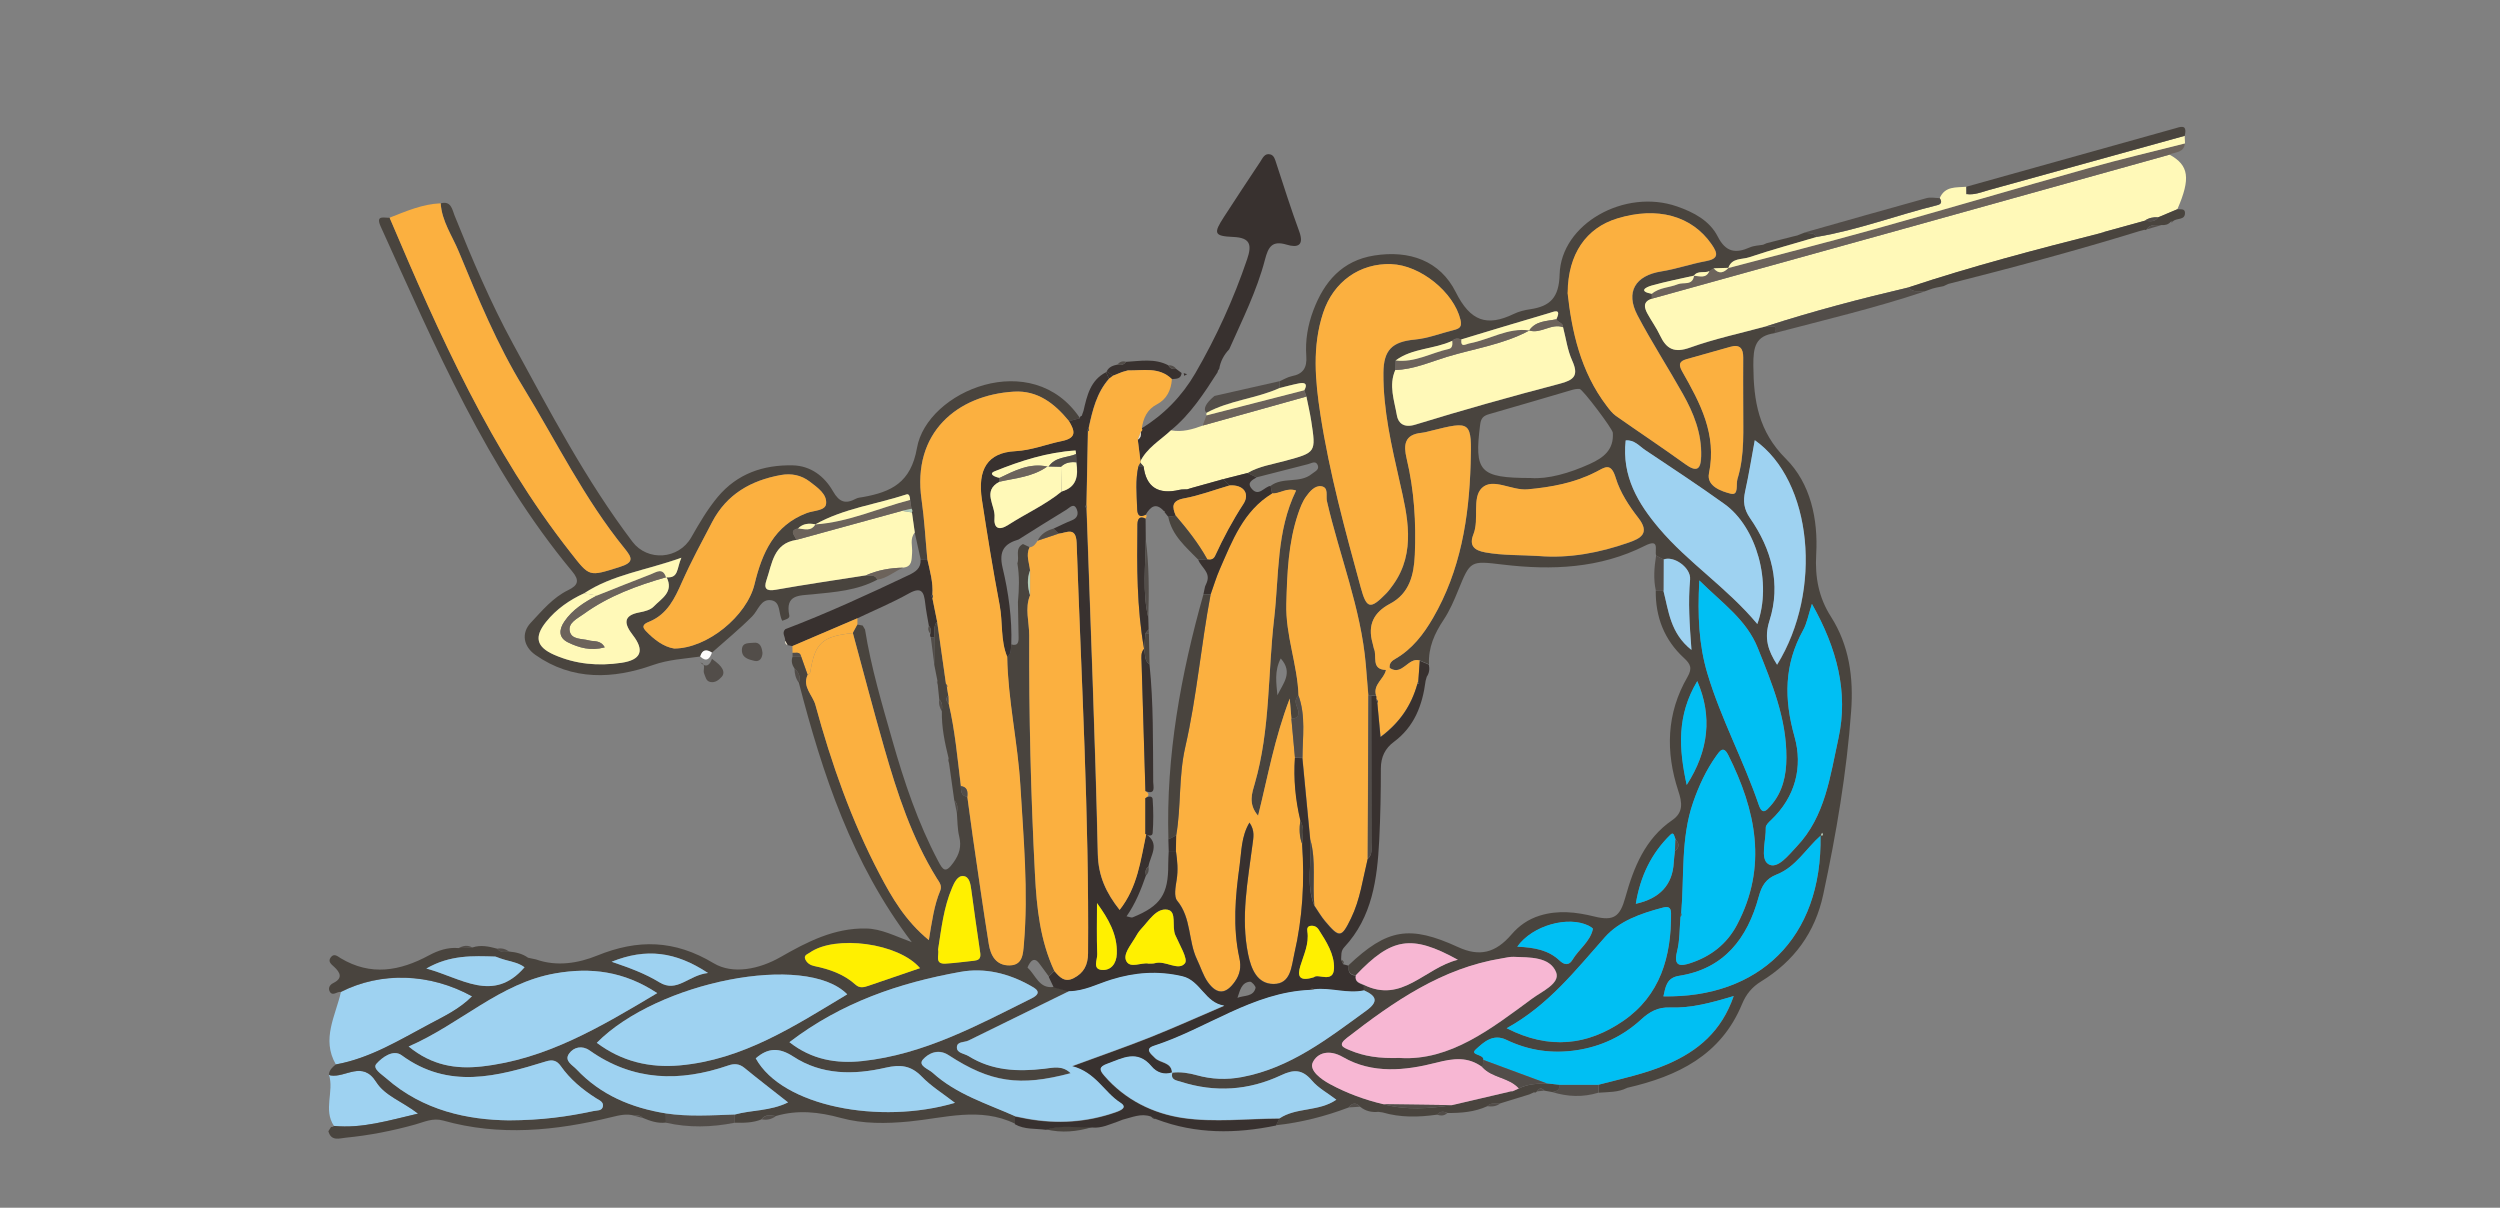 <?xml version="1.0" encoding="UTF-8"?>
<svg id="Layer_1" data-name="Layer 1" xmlns="http://www.w3.org/2000/svg" viewBox="0 0 414 200">
  <rect x="0" y="0" width="414" height="200" fill="#808080" stroke="none"/>
  <defs>
    <style>
      .cls-1 {
        fill: #f7b7d3;
      }

      .cls-2 {
        fill: #00bff3;
      }

      .cls-3 {
        fill: #ebe2cc;
      }

      .cls-4 {
        fill: #eae6de;
      }

      .cls-5 {
        fill: #fff9b8;
      }

      .cls-6 {
        fill: #fff000;
      }

      .cls-7 {
        fill: #fbb040;
      }

      .cls-8 {
        fill: #fdfcfc;
      }

      .cls-9 {
        fill: #6c635b;
      }

      .cls-10 {
        fill: #9ed2f1;
      }

      .cls-11 {
        fill: #b4cdb7;
      }

      .cls-12 {
        fill: #bcad99;
      }

      .cls-13 {
        fill: #38312f;
      }

      .cls-14 {
        fill: #49443e;
      }

      .cls-15 {
        fill: #524d49;
      }
    </style>
  </defs>
  <path class="cls-14" d="M237.96,184.59c-3.02,.43-6.03,.5-9-.37-.23-.03-.47-.07-.7-.1-1.12,.12-2.14-.12-3.03-.85-.67-.72-1.3-.66-1.88,.12-3.89,1.48-7.9,2.5-12.04,2.95,.19-.38,.38-.76,.56-1.13,2.81-1.87,6.5-1.08,9.42-3.1-1.45-1.11-2.99-1.93-4.04-3.17-1.58-1.86-2.98-1.88-5.11-.88-5.33,2.51-10.92,2.9-16.59,1.08-.79-.25-1.76-.29-1.41-1.57l-.06,.06c1.39-.16,2.73,.04,4.07,.41,2.48,.69,4.95,.8,7.53,.31,8-1.51,14.19-6.36,20.55-10.98,2.16-1.57,1.64-2.47-.37-3.38,0-.3,0-.6,0-.9,6.33,3.11,10.03-2.79,15.55-4.16-7.7-4.24-10.96-3.67-16.89,2.56-1.07-.05-1.3-.73-1.2-1.65,6.41-6.06,10.12-6.68,18.14-3,3.53,1.62,6.18,1,8.83-2.08,1.27-1.48,2.77-2.53,4.68-3.13,3.06-.95,6.02-.6,9.04,.14,3.24,.8,4.26,.03,5.14-3.14,1.39-5,3.28-9.74,7.78-12.82,1.87-1.28,1.63-2.92,1-4.82-2.14-6.49-1.97-12.87,1.51-18.87,.85-1.47,.51-2.16-.6-3.18-3.21-2.96-4.7-6.74-4.65-11.14,.42,0,.84,0,1.26-.01,.87,3.39,1.14,7.07,4.65,9.83-.32-4.24-.57-7.93-.23-11.65,.18-2-2.75-4.02-4.39-3.32-.41-.22-.83-.43-1.24-.65-.23-.97,.65-2.88-1.85-1.62-7.44,3.75-15.4,4.08-23.47,3.12-5.46-.65-5.42-.7-7.45,4.27-.68,1.67-1.41,3.37-2.4,4.86-1.51,2.26-2.56,4.6-2.43,7.38-.5-.21-1.01-.43-1.51-.64-1.91-.63-2.9,2.64-4.99,1.24-.13-.85,.45-1.23,.98-1.54,2.75-1.59,4.63-4.04,6.18-6.72,4.57-7.87,5.98-16.58,6.24-25.52,.21-7.16,.11-7.16-6.59-5.49-.51,.13-1.03,.27-1.55,.33-2.78,.29-3.01,1.93-2.45,4.28,1.25,5.23,1.58,10.57,1.35,15.93-.14,3.27-.87,6.39-4.1,8.09-2.69,1.42-3.75,3.5-2.9,6.5l.22,.92c.6,1.22-.55,3.46,2,3.55-.3,1.5-2.18,2.38-1.64,4.22-.27,.01-.53,.02-.8,.03-.16,0-.32-.01-.47-.02-.14-1.7-.27-3.41-.42-5.11-.82-9.35-4.36-18.03-6.44-27.07-.2-.85,.33-2.25-.91-2.45-1.08-.17-1.93,.86-2.53,1.69-.61,.84-1,1.88-1.34,2.89-1.62,4.83-1.8,9.82-1.94,14.87-.15,5.22,1.84,10.07,2.02,15.2-.82,.68-.42,1.43-.15,2.2,.34,.96,.07,1.59-1.04,1.64-.07-.87-.15-1.74-.28-3.33-2.53,6.62-3.62,12.89-5.24,19.4-1.7-1.95-.98-3.82-.54-5.36,2.57-8.92,2.14-18.22,3.2-27.31,.83-7.12,.33-14.39,3.63-21.18-1.63-.53-2.73,.59-3.98,.47l-.24-1.26c2.03-1.54,4.83-.34,6.84-1.99,.47-.39,1.27-.67,.97-1.43-.33-.82-1.02-.33-1.6-.18-2.84,.74-5.68,1.45-8.52,2.18-.51-.24-1.01-.48-1.52-.72,1.95-1.13,4.15-1.44,6.27-2.02,5.08-1.38,5.1-1.37,4.29-6.58-.21-1.36-.53-2.71-.8-4.06-.12-.35-.23-.7-.35-1.04,.57-1.01,.14-1.34-.83-1.15-1.08,.21-2.15,.51-3.23,.77,0-.37,0-.75,0-1.12,.66-.28,1.31-.69,2-.83,1.87-.36,2.53-1.39,2.39-3.33-.19-2.58,.25-5.13,1.16-7.55,1.8-4.79,4.79-8.26,10.09-9.1,5.81-.92,10.9,.85,13.51,6.08,2.41,4.81,5.14,5.74,9.59,3.6,.84-.41,1.8-.65,2.73-.78,3.33-.49,4.77-1.95,4.87-5.77,.23-8.38,10.77-14.27,19.43-11.26,2.76,.96,5.4,2.34,6.75,4.98,1.35,2.65,2.99,2.84,5.34,1.8,.66-.29,1.44-.3,2.17-.43,.2-.09,.4-.18,.6-.26,1.44-.37,2.88-.73,4.32-1.1,.25-.06,.5-.12,.75-.18,.39-.15,.77-.3,1.16-.46,.72,.16,1.58-.11,2.08,.71-3.74,1.11-7.5,2.13-11.2,3.37-1.19,.4-2.88,.06-3.44,1.78l.05-.03c-.82,.03-1.65,.05-2.47,.08-.23,.15-.47,.3-.7,.46-.82,.4-1.93-.18-2.59,.78l.04-.03c-2.34,.54-4.71,1-7.02,1.64-.99,.28-2.25,.95,.02,1.38,0,.27,0,.54,0,.81-1.48,.48-1.26,1.47-.69,2.5,.66,1.21,1.48,2.33,2.06,3.57,1.07,2.28,2.38,2.94,4.96,2.02,4.13-1.48,8.45-2.4,12.69-3.55,.48,.33,2.08-.63,1.3,1.15-3.18,.45-3.55,2.28-3.53,5.35,.04,5.91,.86,10.93,5.39,15.45,4.09,4.08,5.35,10.01,5.02,15.82-.22,3.82,.43,7.18,2.43,10.31,3.06,4.79,3.76,10.15,3.36,15.62-.74,10.24-2.47,20.35-4.62,30.39-1.35,6.34-4.86,11.08-10.29,14.41-1.49,.92-2.47,2.08-3.17,3.77-3.51,8.5-10.72,11.94-18.97,13.84,0,0-.06,.02-.06,.02-1.49,.77-3.13,.67-4.72,.8,0-.44-.02-.87-.03-1.31,3.86-1.01,7.79-1.82,11.48-3.42,5-2.17,8.92-5.4,10.95-11.28-3.75,1.14-7.1,2.03-10.55,1.9-1.98-.07-3.34,.68-4.75,1.97-3.02,2.77-6.58,4.48-10.66,5.1-4.1,.63-8,.06-11.7-1.72-2.22-1.07-3.75,.43-5.01,1.56-1.15,1.03,1.35,.76,1.24,1.78-.06,.4-.12,.79-.18,1.19-2.41-1.78-4.8-1.47-7.63-.74-5.14,1.32-10.59,1.9-15.45-.92-2.33-1.35-4.26-.7-5.01,.87-.63,1.34,1.37,2.8,2.85,3.6,2.8,1.51,5.76,2.6,8.85,3.33,3.77,1.02,7.55,.73,11.34,.15,3.18-.74,6.36-1.49,9.54-2.23h.29s.27-.09,.27-.09c.33-.15,.67-.3,1-.45,1.45-.75,3.02-.78,4.6-.84,.72,.08,1.43,.16,2.15,.24,0,.86-.54,1.12-1.26,1.2-.44-.08-.87-.15-1.31-.23-.47-.52-.87-.44-1.23,.13l-.22,.18s-.28-.03-.28-.03c-.25,.11-.5,.23-.75,.34-1.58,.49-3.16,.97-4.74,1.46-.76,.09-1.6-.16-2.24,.5-2.09,.96-4.31,1.13-6.56,1.12-.64-.27-1.24-.35-1.73,.29Zm19.77-131.72c.92-1.92-.47-1.24-1.2-1.02-4.85,1.42-9.69,2.9-14.53,4.36-.55-.18-1.07-.24-1.51,.25-3.01,1.41-6.58,1.17-9.37,3.25-.02,.53-.03,1.05-.05,1.58-1.12,2.53-.16,5.05,.26,7.5,.21,1.25,1.11,2.14,3.03,1.55,7.93-2.44,15.92-4.68,23.94-6.78,2.38-.62,3.18-1.37,2.06-3.83-.78-1.71-1.02-3.68-1.51-5.53,.01-.77-.87-.77-1.11-1.32Zm19.64,88.06c.76-.6,.77-1.24,.11-1.91-.21-.38-.24-1.39-.87-.76-3.14,3.09-4.98,6.88-5.71,11.42q5.98-1.32,6.28-6.84c.03-.64,.12-1.27,.19-1.9Zm24.14-2.55c-2.43,2.15-4.11,5.2-7.28,6.44-1.76,.69-2.48,1.82-2.98,3.69-1.86,6.87-5.72,11.93-13.17,13.09-2.1,.33-2.25,1.82-2.61,3.4,15.6,.29,26.36-9.47,26.01-26.67,.48,.1,.48-.1,.27-.43l-.23,.47Zm-23.2,13.45c-.17,1.91-.11,3.88-.57,5.72-.66,2.6,.63,2.47,2.26,1.93,3.32-1.11,5.96-3.13,7.65-6.31,5.12-9.67,3.14-18.97-1.44-28.13-.79-1.58-1.39-.7-1.98,.13-1.68,2.36-2.88,4.95-3.83,7.69-2.08,5.98-1.46,12.25-1.98,18.39-.06,.05-.17,.1-.17,.15,0,.14,.05,.28,.08,.42Zm-47.91-108.08c-5.22-.16-9.58,2.9-11.29,8.1-1.82,5.54-1.3,11.21-.44,16.82,1.5,9.71,4.09,19.18,6.68,28.64,.96,3.52,1.57,3.68,4.19,1,.44-.45,.82-.97,1.19-1.49,3.84-5.4,2.32-11.48,1.08-16.95-1.36-6.03-2.76-11.95-2.71-18.13,.03-3.77,1.44-5.13,5.17-5.49,2.23-.21,4.3-1.04,6.44-1.57,1.01-.25,1.43-.54,1.15-1.71-1.09-4.55-6.65-9.06-11.46-9.21Zm29.22,4.73c.68,6.33,2.12,13.06,6.5,18.78,.45,.59,.92,1.21,1.51,1.63,3.81,2.68,7.69,5.25,11.47,7.98,1.88,1.36,2.58,.95,2.64-1.3,.1-3.79-1.25-7.14-3.03-10.32-2.45-4.37-5.18-8.58-7.51-13.01-2.04-3.88-.37-6.6,3.93-7.28,2.49-.39,4.9-1.24,7.38-1.7,2.2-.4,1.97-1.32,.95-2.8-3.27-4.72-8.97-6.3-15.63-4.26-5.11,1.57-8.14,5.86-8.19,12.29Zm-27.73,126.73c8.26,.49,15.05-4.82,21.89-9.86,1.59-1.18,4.68-2.5,3.93-4.35-1.04-2.58-4.4-2.44-7.05-2.54-.62-.02-1.26,.15-1.88,.25-9.96,1.6-17.93,7.15-25.69,13.16-1.61,1.24-.66,1.58,.45,2.05,2.38,1.01,4.87,1.4,8.36,1.28Zm22.93-83.12c5.16,.41,10.12-.55,14.94-2.24,1.87-.66,3.58-1.5,1.57-4.07-1.55-1.98-3.02-4.23-3.74-6.61-.81-2.66-1.79-1.77-3.31-.99-3.53,1.81-7.34,2.51-11.28,2.87-2.65,.25-5.77-1.98-7.58-.22-1.68,1.64-.39,5.13-1.4,7.67-.73,1.84,.07,2.65,1.97,2.99,2.94,.53,5.9,.41,8.84,.6Zm-5.3,78.2c7.09,3.63,13.43,2.8,19.28-1.21,6.13-4.2,8-10.65,7.93-17.84-.01-1.13-.61-1.12-1.48-.89-3.51,.93-7.09,2.18-9.47,4.86-4.86,5.48-9.36,11.27-16.27,15.08Zm31.9-74.16c-.31,5.84-.08,10.68,1.35,15.45,2.24,7.48,5.98,14.35,8.49,21.71,.61,1.78,1.3,.9,1.94,.19,2.03-2.27,2.63-5.05,2.64-8.02,.03-6.48-2.39-12.28-4.74-18.14-1.88-4.69-5.8-7.34-9.68-11.19Zm9.6,7.22c2.48-6.82-.12-16.05-5.43-19.86-4.3-3.09-8.73-6-13.13-8.94-.98-.65-1.81-1.74-3.24-1.6-.66,5.95,2.05,10.45,5.56,14.59,4.82,5.69,11.17,9.74,16.24,15.81Zm9.04-3.33c-.59,1.81-.82,3.21-1.46,4.36-3.14,5.68-3.18,11.37-1.42,17.63,1.4,4.99,.15,9.99-3.89,13.81-.37,.35-.88,.83-.87,1.23,.07,2.1-.99,5.15,.42,6.05,1.5,.96,3.37-1.5,4.72-2.93,4.72-4.97,5.52-11.66,6.89-17.88,1.67-7.58-.23-14.92-4.39-22.27Zm-46.57-20.86c2.82,.21,6.34-.77,9.78-2.33,2.28-1.03,4.02-2.35,3.81-5.18-.05-.65-4.99-7.2-5.49-7.24-.41-.03-.85,.04-1.25,.16-4.57,1.33-9.12,2.7-13.7,4-.92,.26-1.38,.62-1.52,1.69-1,7.85-.16,8.88,8.36,8.9Zm37.12-6.25c-.53,2.88-.98,5.68-1.59,8.45-.37,1.66-.23,2.97,.8,4.46,3.56,5.14,5.17,10.9,3.22,17-.94,2.93-.23,4.95,1.26,7.28,7.62-12.31,5.83-30.46-3.69-37.18Zm-1.92-5.98c0-2.56-.02-5.12,0-7.68,.02-1.5-.54-2.25-2.1-1.81-2.43,.68-4.85,1.36-7.27,2.05-1.18,.34-1.4,.84-.72,2.06,2.95,5.2,5.76,10.39,4.42,16.86-.44,2.11,2.07,2.97,3.61,3.36,1.37,.34,.83-1.55,1.11-2.45,1.26-4.04,.91-8.25,.95-12.39Zm-7.61,45.87c-3.39,5.68-3.07,11.13-1.75,17.19q5.5-8.54,1.75-17.19Zm-29.8,43.98c2.81,.13,5.15,.54,7.02,2.31,.73,.7,1.53,.85,2.1-.11,1.05-1.78,2.93-2.99,3.4-5.13,.03-.12-.43-.41-.7-.54-3.36-1.66-9.28-.09-11.82,3.47Zm-39.74-41.64c.88-1.9,2.68-3.73,.55-6.1-1.08,2.06-.73,4.09-.55,6.1Z"/>
  <path class="cls-5" d="M292.54,54.01c-4.24,1.16-8.56,2.07-12.69,3.55-2.58,.93-3.89,.26-4.96-2.02-.58-1.24-1.4-2.37-2.06-3.57-.57-1.03-.79-2.02,.69-2.5,13.89-3.86,27.79-7.71,41.68-11.57,14.69-4.09,29.38-8.19,44.08-12.29,3.21,1.76,3.52,3.92,1.29,9.05-1.05,.44-2.11,.88-3.16,1.33-.81-.05-1.57,.09-2.24,.57-2.25,.62-4.5,1.24-6.74,1.86-.17,.06-.35,.12-.52,.18-10.68,2.72-21.33,5.5-31.8,8.98-7.93,1.86-15.8,3.92-23.56,6.43Z"/>
  <path class="cls-14" d="M178.85,69.26c-.61,.16-1.22,.31-1.83,.47-2.37-2.91-5.19-5.11-9.13-4.88-9.33,.56-16.9,6.77-15.28,17.91,.47,3.26,.64,6.57,.95,9.85-.36,.02-.73,.03-1.09,.05-.33-1.49-.66-2.97-.99-4.46-.16-1.11-.31-2.23-.47-3.34,.11-.22,.08-.42-.07-.6-.07-.49-.15-.98-.22-1.47,0-.44-.14-1.07-.58-.92-5.04,1.65-10.4,2.32-15.12,4.97h.03c-1.06-.22-2.06-.16-2.88,.67-1.66,.38-.42,1.23-.31,1.91-3.79,.58-3.98,3.92-4.93,6.66-.48,1.39-.03,1.87,1.53,1.59,4.97-.88,9.96-1.6,14.94-2.39,.67,.13,1.51-.22,1.89,.71-3.36,1.81-7.07,2.06-10.74,2.43-2.23,.22-4.56,.01-3.84,3.51,.11,.54-.7,.67-1.16,.87-.68-1.12-.19-3.13-1.83-3.4-1.73-.28-2.15,1.66-3.16,2.67-2.11,2.12-4.44,4.02-6.67,6.01h.02c-.92-.6-1.61-.52-1.95,.64h0c-2.63,.38-5.17,.47-7.87,1.42-6.49,2.3-13.29,2.63-19.43-1.69-2-1.4-2.37-3.62-.77-5.32,1.88-2,3.67-4.18,6.19-5.4,1.67-.81,1.92-1.61,.68-3.1-14.13-17-22.66-37.19-31.71-57.1-.93-2.05,.6-1.39,1.48-1.48,8.26,19.44,16.82,38.71,29.97,55.45,3.19,4.06,2.99,3.99,8.07,2.41,2.51-.78,2.14-1.53,.85-3.12-6.65-8.18-11.28-17.69-16.75-26.64-4.31-7.05-7.51-14.79-10.68-22.47-1.09-2.63-2.82-5.03-3-8.01,1.73-.46,1.89,1.04,2.29,2.03,2.91,7.24,5.97,14.44,9.69,21.27,6.11,11.19,12.03,22.53,19.76,32.74,2.49,3.29,7.65,2.95,9.74-.72,1.32-2.32,2.66-4.62,4.37-6.68,3.25-3.89,7.56-5.34,12.41-5.25,2.98,.06,5.26,1.79,6.69,4.29,1.04,1.83,2.09,2.16,3.81,1.23,.36-.19,.82-.2,1.23-.28,4.6-.85,7.86-2.35,8.87-8.12,1.65-9.45,19.12-16.74,27.01-4.91Zm-68.56,26.32c2.15,.22,1.76-1.47,2.55-3.23-5.83,2.08-11.38,2.77-16.11,5.89-2.44,1.11-4.61,2.62-6.3,4.73-2.02,2.52-1.6,4.16,1.32,5.45,3.58,1.59,7.33,1.91,11.17,1.33q4.85-.72,1.87-4.58c-1.4-1.82-1.73-3.26,1.15-3.78,.81-.15,1.78-.4,2.31-.96,1.26-1.32,3.38-2.38,2.12-4.87l-.09,.02Zm1.31,11.81c5.54,.01,12.09-5.41,13.35-10.65,1.24-5.16,3.25-9.75,8.66-11.79,1.14-.43,3.06-.37,3.19-1.52,.18-1.61-1.43-2.7-2.69-3.67-1.43-1.1-3.08-1.42-4.81-1.1-4.91,.89-8.94,3.15-11.36,7.77-1.73,3.3-3.51,6.59-5.02,9.99-1.2,2.7-2.4,5.24-5.28,6.47-.64,.28-1.61,.62-.72,1.56,1.4,1.48,3.01,2.67,4.68,2.93Z"/>
  <path class="cls-7" d="M72.97,33.67c.19,2.98,1.92,5.38,3,8.01,3.17,7.68,6.37,15.42,10.68,22.47,5.47,8.95,10.1,18.45,16.75,26.64,1.29,1.59,1.66,2.34-.85,3.12-5.08,1.59-4.88,1.66-8.07-2.41-13.15-16.74-21.71-36.01-29.97-55.45,2.74-1.07,5.45-2.26,8.44-2.38Z"/>
  <path class="cls-13" d="M201.89,61.1c-.15,.16-.24,.35-.27,.56-2.23,3.48-4.47,6.94-7.71,9.59-1.8,1.69-4.05,2.92-5.15,5.3,0,0,.12,0,.12,0-.16-1.25-.31-2.49-.47-3.74,.54-.29,.55-.8,.53-1.33,.23-.14,.27-.32,.13-.55,3.71-2.3,6.67-5.33,8.88-9.13,3.48-6.01,6.35-12.3,8.58-18.89,.8-2.35,.54-3.55-2.3-3.67-3.21-.14-3.32-.58-1.52-3.35,1.97-3.04,3.97-6.07,5.98-9.09,.39-.59,.73-1.46,1.64-1.24,.68,.16,.82,.88,1.03,1.5,1.23,3.75,2.42,7.53,3.78,11.23,.88,2.39-.26,2.77-2.05,2.23-2.39-.72-3.05,.3-3.61,2.48-1.35,5.18-3.76,9.97-5.92,14.84-.88,.92-1.46,2-1.66,3.27Z"/>
  <path class="cls-10" d="M56.45,164.27c6.64-3.36,14.73-3.14,21.74,.73-2.06,2.08-4.58,3.28-7,4.56-5.01,2.66-9.87,5.69-15.57,6.72-2.43-4.2-.05-8.05,.84-12.02Z"/>
  <path class="cls-9" d="M359.27,25.61c-14.69,4.1-29.38,8.2-44.08,12.29-13.89,3.87-27.78,7.72-41.68,11.57,0-.27,0-.54,0-.81,1.24-1.07,2.89-1.01,4.31-1.59,.95-.39,2.44,.3,2.69-1.43,0,0-.04,.03-.04,.03,.95,.03,2.04,.53,2.59-.78,.23-.15,.47-.3,.7-.46,.86,1.04,1.67,.75,2.47-.08l-.05,.03c8.05-2.13,16.12-4.18,24.14-6.42,11.88-3.31,23.71-6.81,35.59-10.14,5.27-1.48,10.6-2.73,15.91-4.08-.16,1.61-1.6,1.4-2.57,1.86Z"/>
  <path class="cls-5" d="M361.84,23.75c-5.3,1.35-10.64,2.6-15.91,4.08-11.88,3.33-23.71,6.82-35.59,10.14-8.02,2.24-16.09,4.29-24.14,6.42,.56-1.72,2.25-1.38,3.44-1.78,3.7-1.24,7.46-2.26,11.2-3.37,6.82-1.14,13.31-3.61,20-5.27,.7-.17,.75-.6,.37-1.15,.88-2.04,2.74-1.74,4.41-1.89,0,.41,0,.82,.01,1.23,0,0-.07,.07-.07,.07l.06-.09c1.3,.2,2.47-.31,3.69-.65,10.82-3.01,21.65-6,32.47-8.99,.02,.42,.04,.84,.06,1.26Z"/>
  <path class="cls-13" d="M152.47,92.67c.36-.02,.73-.03,1.09-.05,.43,1.93,.99,3.84,.84,5.86-.05,.06-.14,.13-.14,.18,.02,.14,.09,.27,.14,.4,.26,1.29,.52,2.58,.78,3.87-.67,.79-.38,1.75-.46,2.65-.2-.03-.39-.05-.59-.06-.12-.18-.14-.37-.07-.58,.14-.47,.12-.92-.24-1.3-.21-1.26-.47-2.51-.61-3.78-.2-1.81-.59-2.76-2.69-1.59-2.75,1.54-5.68,2.76-8.54,4.12-3.59,1.54-7.18,3.07-10.77,4.61-.26-.06-.53-.11-.79-.17-.13-.24-.27-.48-.4-.73,.06-.63-.63-1.28,.03-1.91,6.96-2.65,13.72-5.76,20.45-8.96,1.1-.52,2.04-1.13,1.95-2.56Z"/>
  <path class="cls-10" d="M54.47,177.97c.1,.04,.19,.11,.29,.13,2.49,.41,5.27-2.55,7.56,1.09,1.43,2.27,4.29,3.2,6.92,5.23-4.96,1.16-9.3,2.5-13.93,2.04-1.82-2.68,.05-5.72-.83-8.49Z"/>
  <path class="cls-14" d="M357.4,35.98c1.05-.44,2.11-.88,3.16-1.33,.49,.04,1.23-.15,1.27,.53,.08,1.36-1.36,.87-1.96,1.45-.16-.02-.3,.02-.42,.12-.4,.45-.92,.56-1.49,.52-.88,.03-1.84-.23-2.46,.7l-.16,.13s-.2-.05-.2-.05c-.29,.08-.58,.16-.88,.23-10.46,3.22-21.03,6.06-31.64,8.74-.26,.12-.52,.25-.78,.37-.4,.08-.8,.16-1.21,.24-.21,.05-.42,.11-.62,.16-.44,.16-.88,.32-1.31,.47-.88-.19-1.93,.32-2.6-.69,10.46-3.48,21.12-6.27,31.8-8.98,.2,0,.37-.05,.52-.18,2.25-.62,4.5-1.24,6.74-1.86,.82,.09,1.66,.28,2.24-.57Z"/>
  <path class="cls-14" d="M325.64,32.15c0-.41,0-.82-.01-1.23,11.46-3.2,22.92-6.4,34.38-9.61,1.08-.3,2.25-.86,1.78,1.18-10.83,2.99-21.65,5.98-32.47,8.99-1.21,.34-2.39,.85-3.69,.65v.02Z"/>
  <path class="cls-15" d="M316.1,47.58c.67,1,1.72,.5,2.6,.69-8.17,2.74-16.54,4.7-24.86,6.9,.78-1.79-.82-.82-1.3-1.15,7.76-2.5,15.63-4.57,23.56-6.43Z"/>
  <path class="cls-15" d="M321.21,32.81c.39,.55,.33,.98-.37,1.15-6.69,1.65-13.17,4.13-20,5.27-.5-.82-1.36-.54-2.08-.71,6.75-1.91,13.51-3.84,20.27-5.71,.68-.19,1.45-.01,2.18,0Z"/>
  <path class="cls-7" d="M131.22,106.99c3.59-1.54,7.18-3.07,10.77-4.61,0,.35,0,.7,0,1.05-.25,.47-.51,.93-.76,1.4-5.12,.56-6.26,1.62-7.06,6.51-.03,.16-.28,.28-.43,.43-.36-1.02-.72-2.04-1.08-3.05-.19-.88-.88-.55-1.41-.6-.01-.37-.02-.74-.03-1.12Z"/>
  <path class="cls-15" d="M110.27,185.91c0-.51-.02-1.02-.02-1.53,3.8,.57,7.62,.31,11.43,.18,0,.45,0,.91,0,1.36-3.81,.77-7.61,.86-11.42,0Z"/>
  <path class="cls-15" d="M211.92,63.12c0,.37,0,.75,0,1.12-3.91,1.77-8.32,2.04-12.13,4.12q-.91-.91,1.32-2.79c3.6-.82,7.2-1.63,10.81-2.45Z"/>
  <path class="cls-13" d="M195.68,61.76c-.11,1.04-.91,.96-1.62,1.02-2.12-2.07-4.78-1.39-7.29-1.44-.31,.09-.61,.18-.92,.26-.51,.2-1.02,.41-1.53,.61-.35-.23-.7-.47-1.05-.7,.35-.76,1.04-.97,1.76-1.13,.57,.14,1.07,.05,1.45-.46,2.35-.13,4.74-.61,6.99,.57,.28,.55,.75,.69,1.31,.61,.3,.22,.59,.44,.89,.66Z"/>
  <path class="cls-15" d="M257.02,180.84c.71-.08,1.26-.34,1.26-1.2,2.13,0,4.25,0,6.38,0,0,.44,.02,.87,.03,1.31-2.56,.79-5.12,.68-7.66-.11Z"/>
  <path class="cls-15" d="M126.27,108.09c-.02,.89-.47,1.55-1.33,1.35-.95-.22-2.16-.5-2.08-1.9,.07-1.23,1.25-1,1.94-1.1,1.05-.15,1.37,.73,1.46,1.65Z"/>
  <path class="cls-15" d="M117.88,109.08c.51,.43,1.1,.79,1.5,1.31,.37,.47,.65,1.13,.13,1.7-.49,.54-1.09,1-1.87,.85-.73-.14-.8-.84-1.04-1.41-.26-.6,.44-1.53-.63-1.82,0,0,0,0,0,0,1.03,.96,1.58,.41,1.95-.65h-.02Z"/>
  <path class="cls-14" d="M173.23,187.03c2.51-.82,5.08-.33,7.62-.38-2.51,.77-5.04,.99-7.62,.38Z"/>
  <path class="cls-15" d="M131.57,110.73c.73,.62,1.07,1.37,.72,2.33-.53-.69-.71-1.48-.72-2.33Z"/>
  <path class="cls-15" d="M126.13,185.36c.63-.86,1.5-.65,2.35-.52-.71,.51-1.49,.7-2.35,.52Z"/>
  <path class="cls-15" d="M355.49,37.98c.63-.93,1.59-.67,2.46-.7-.82,.23-1.64,.47-2.46,.7Z"/>
  <path class="cls-15" d="M84.35,157.59c-.72,.06-1.47,.23-2.02-.48,.75-.16,1.41,.05,2.02,.48Z"/>
  <path class="cls-15" d="M246.26,183.18c.64-.66,1.48-.41,2.24-.5-.66,.55-1.43,.62-2.24,.5Z"/>
  <path class="cls-15" d="M237.96,184.59c.49-.63,1.1-.55,1.73-.29-.51,.52-1.11,.49-1.73,.29Z"/>
  <path class="cls-15" d="M223.35,183.39c.58-.78,1.21-.84,1.88-.12-.63,.04-1.25,.08-1.88,.12Z"/>
  <path class="cls-15" d="M78.24,156.92c-.77,.03-1.54,.07-2.32,.1,.76-.41,1.52-.58,2.32-.1Z"/>
  <path class="cls-15" d="M105.01,184.76c.52-.09,1.01-.07,1.4,.37-.47-.12-.93-.24-1.4-.37Z"/>
  <path class="cls-15" d="M131.25,108.11c.53,.06,1.22-.28,1.41,.6-.47,.01-.94,.02-1.41,.03,0-.21,0-.43,0-.64Z"/>
  <path class="cls-15" d="M186.5,59.92c-.38,.5-.88,.6-1.45,.46,.38-.5,.86-.65,1.45-.46Z"/>
  <path class="cls-15" d="M194.8,61.1c-.57,.08-1.03-.06-1.31-.61,.55-.04,.98,.17,1.31,.61Z"/>
  <path class="cls-15" d="M254.48,180.74c.36-.57,.76-.65,1.23-.13-.41,.04-.82,.08-1.23,.13Z"/>
  <path class="cls-15" d="M88.76,158.9c-.44-.09-.87-.19-1.31-.28,.44,.09,.87,.19,1.31,.28Z"/>
  <path class="cls-15" d="M228.26,184.12c.23,.03,.47,.07,.7,.1-.23-.03-.47-.07-.7-.1Z"/>
  <path class="cls-14" d="M190.59,184.84c.33,.16,.66,.32,.98,.47-.44,.08-.76-.09-.98-.47Z"/>
  <path class="cls-14" d="M185.27,185.62c.22-.09,.44-.17,.66-.26-.22,.09-.44,.17-.66,.26Z"/>
  <path class="cls-4" d="M54.83,186.63c-.15,.24-.3,.47-.45,.71,.15-.24,.3-.47,.45-.71Z"/>
  <path class="cls-15" d="M253.23,181.23c.25-.11,.5-.23,.75-.34-.25,.11-.5,.23-.75,.34Z"/>
  <polygon class="cls-15" points="269.4 180.15 269.46 180.13 269.37 180.26 269.4 180.15"/>
  <path class="cls-14" d="M179.43,68.03c-.1,.28-.19,.55-.29,.83,.1-.28,.19-.55,.29-.83Z"/>
  <path class="cls-13" d="M196.59,61.96c-.16,.09-.32,.19-.48,.28-.03-.15-.06-.31-.09-.46,.18,.08,.37,.14,.57,.17Z"/>
  <path class="cls-13" d="M183.17,61.65s.12-.14,.12-.14c.35,.24,.7,.47,1.05,.7-.23,.17-.45,.33-.68,.5-.16-.35-.32-.71-.49-1.06Z"/>
  <path class="cls-15" d="M320.01,47.8c.21-.05,.42-.11,.62-.16-.21,.05-.42,.11-.62,.16Z"/>
  <path class="cls-15" d="M321.84,47.4c.26-.12,.52-.25,.79-.37-.26,.12-.52,.25-.79,.37Z"/>
  <path class="cls-15" d="M292.54,40.26c-.2,.09-.4,.18-.6,.26,.2-.09,.4-.18,.6-.26Z"/>
  <path class="cls-3" d="M130.03,106.1c.13,.24,.27,.48,.4,.73-.36-.12-.49-.36-.4-.73Z"/>
  <path class="cls-15" d="M297.61,38.98c-.25,.06-.5,.12-.75,.18,.25-.06,.5-.12,.75-.18Z"/>
  <path class="cls-15" d="M354.26,38.29c.29-.08,.58-.16,.88-.23-.29,.08-.58,.16-.88,.23Z"/>
  <path class="cls-15" d="M359.45,36.76c.12-.1,.27-.14,.42-.12l-.18,.19-.24-.07Z"/>
  <path class="cls-7" d="M215.64,139.8c.42,6.1,.1,12.15-1.29,18.1-.48,2.07-.54,5.02-3.43,5.02-2.73,0-3.72-2.48-4.22-4.91-1.26-6.11-.05-12.14,.72-18.18,.15-1.16,.43-2.28-.5-3.64-1.39,2.31-1.32,4.84-1.63,7.1-.71,5.07-1.16,10.23-.04,15.32,.33,1.5,.11,2.7-.74,3.91-1.48,2.11-2.95,2.23-4.48,.1-.79-1.1-1.18-2.48-1.78-3.72-1.5-3.1-.93-6.89-3.3-9.77-.58-.7-.27-2.31-.09-3.45,.26-1.62,.12-3.2-.12-4.78,.01-.86,.03-1.72,.04-2.59,.84-4.83,.37-9.69,1.51-14.67,1.89-8.25,2.6-16.85,4.19-25.23,.49-1.38,.91-2.8,1.5-4.14,2.08-4.75,3.92-9.7,8.67-12.58,1.25,.12,2.34-1,3.98-.47-3.3,6.78-2.8,14.05-3.63,21.18-1.06,9.09-.63,18.39-3.2,27.31-.44,1.54-1.16,3.41,.54,5.36,1.62-6.51,2.71-12.78,5.24-19.4,.13,1.59,.21,2.46,.28,3.33,.2,2.15,.4,4.3,.59,6.45-.24,3.5,.09,6.95,.9,10.35-.2,1.35-.2,2.68,.3,3.97Z"/>
  <path class="cls-7" d="M226.5,142.2c-.81,3.31-1.24,6.72-2.75,9.82-1.59,3.27-1.92,3.32-4.32,.47-.67-.79-1.19-1.71-1.77-2.57-.35-3.63,.35-7.32-.67-10.91-.43-4.51-.86-9.02-1.3-13.53,.01-3.45,.57-6.94-.66-10.31-.17-5.13-2.17-9.98-2.02-15.2,.14-5.05,.32-10.05,1.94-14.87,.34-1,.73-2.04,1.34-2.89,.6-.83,1.46-1.86,2.53-1.69,1.24,.2,.72,1.6,.91,2.45,2.08,9.04,5.63,17.72,6.44,27.07,.15,1.7,.28,3.41,.42,5.11-.04,9.01-.07,18.02-.11,27.03Z"/>
  <path class="cls-7" d="M230.39,43.74c4.82,.15,10.37,4.66,11.46,9.21,.28,1.17-.14,1.46-1.15,1.71-2.15,.53-4.21,1.36-6.44,1.57-3.72,.35-5.14,1.72-5.17,5.49-.05,6.18,1.35,12.11,2.71,18.13,1.24,5.47,2.76,11.56-1.08,16.95-.37,.52-.75,1.04-1.19,1.49-2.62,2.68-3.23,2.52-4.19-1-2.58-9.46-5.18-18.93-6.68-28.64-.87-5.6-1.38-11.28,.44-16.82,1.71-5.2,6.07-8.26,11.29-8.1Z"/>
  <path class="cls-7" d="M259.6,48.47c.05-6.42,3.07-10.72,8.19-12.29,6.66-2.04,12.36-.45,15.63,4.26,1.03,1.48,1.26,2.4-.95,2.8-2.48,.45-4.89,1.3-7.38,1.7-4.29,.68-5.97,3.4-3.93,7.28,2.33,4.43,5.06,8.65,7.51,13.01,1.79,3.18,3.14,6.53,3.03,10.32-.06,2.25-.76,2.66-2.64,1.3-3.78-2.73-7.66-5.3-11.47-7.98-.59-.42-1.06-1.04-1.51-1.63-4.37-5.72-5.81-12.45-6.5-18.78Z"/>
  <path class="cls-7" d="M227.91,115.64c.05-.16,.04-.32-.04-.47-.54-1.84,1.34-2.71,1.64-4.22-2.55-.09-1.41-2.32-2-3.55-.07-.31-.14-.61-.22-.92-.85-3,.21-5.08,2.9-6.5,3.23-1.7,3.96-4.82,4.1-8.09,.23-5.36-.1-10.7-1.35-15.93-.56-2.35-.33-3.99,2.45-4.28,.52-.05,1.04-.2,1.55-.33,6.7-1.67,6.8-1.67,6.59,5.49-.26,8.95-1.67,17.65-6.24,25.52-1.56,2.68-3.43,5.12-6.18,6.72-.52,.3-1.1,.69-.98,1.54,2.09,1.4,3.09-1.88,4.99-1.24-.08,1.08-.16,2.15-.23,3.23-.06,.21-.11,.41-.17,.62-.98,3.52-2.88,6.39-6.1,8.78-.18-1.97-.35-3.77-.52-5.56,.03-.1,.11-.21,.09-.28-.07-.18-.18-.35-.28-.53Z"/>
  <path class="cls-2" d="M278.4,151.24c.53-6.14-.09-12.41,1.98-18.39,.95-2.74,2.15-5.33,3.83-7.69,.59-.83,1.19-1.72,1.98-.13,4.58,9.16,6.56,18.46,1.44,28.13-1.68,3.18-4.32,5.2-7.65,6.31-1.63,.54-2.92,.67-2.26-1.93,.46-1.84,.4-3.81,.57-5.72,.15-.17,.18-.36,.1-.57Z"/>
  <path class="cls-1" d="M231.87,175.19c-3.49,.12-5.98-.27-8.36-1.28-1.11-.47-2.05-.81-.45-2.05,7.76-6.01,15.73-11.56,25.69-13.16,.63-.1,1.26-.27,1.88-.25,2.65,.1,6.01-.04,7.05,2.54,.74,1.85-2.34,3.18-3.93,4.35-6.84,5.04-13.63,10.35-21.89,9.86Z"/>
  <g>
    <path class="cls-14" d="M126.13,185.36c-1.43,.58-2.94,.6-4.44,.56,0-.45,0-.91,0-1.36,2.81-.78,5.84-.55,8.82-2.01-2.51-1.97-4.9-3.81-7.23-5.72-.85-.7-1.7-.73-2.65-.4-8.04,2.77-15.76,2.62-22.99-2.49-1.21-.85-2.62-.58-3.4,.54-.84,1.19,.57,1.88,1.22,2.57,4.02,4.29,9.13,6.4,14.8,7.32,0,.51,.02,1.02,.02,1.53-1.37,.17-2.62-.27-3.86-.79-.39-.44-.88-.45-1.4-.37-1.27-.35-2.46-.06-3.72,.25-9.26,2.27-18.57,3.21-27.92,.57-1.71-.48-3.13,.24-4.6,.65-3.79,1.06-7.62,1.81-11.52,2.19-1.03,.1-2.42,.65-2.88-1.07,.15-.24,.3-.47,.45-.71,.19,.03,.34-.02,.47-.17,4.64,.45,8.98-.88,13.93-2.04-2.63-2.03-5.49-2.95-6.92-5.23-2.29-3.64-5.07-.68-7.56-1.09-.1-.02-.19-.09-.29-.13,.07-.78,.6-1.24,1.15-1.69,5.7-1.03,10.56-4.06,15.57-6.72,2.42-1.29,4.94-2.48,7-4.56-7.01-3.87-15.1-4.1-21.74-.73-.6-.09-1.3,.7-1.76,.06-.37-.51-.23-1.17,.53-1.54,1.61-.79,1.13-1.75,.11-2.68-.48-.44-1.07-.87-.54-1.57,.56-.74,1.15-.14,1.65,.16,4.98,2.97,9.78,2.12,14.62-.49,1.46-.79,3.11-1.36,4.87-1.2,.77-.03,1.54-.07,2.32-.1,1.39-.47,2.74-.16,4.09,.2,.55,.71,1.29,.54,2.02,.48,1.11,.11,2.17,.35,3.1,1.02,.44,.09,.87,.19,1.31,.28,3.46,1.23,7.03,.62,10.11-.63,6.78-2.75,12.82-2.63,19.31,1.26,3.18,1.91,7.59,.97,11.04-1,4.46-2.55,8.91-4.86,14.22-4.75,2.54,.05,4.77,1.26,7.55,2.26-9.95-13.09-14.77-27.84-18.7-42.97,.34-.96,0-1.71-.72-2.33-.41-.61-.59-1.26-.32-1.98,.47-.01,.94-.02,1.42-.03,.36,1.02,.72,2.04,1.08,3.05-.91,1.99,.85,3.34,1.29,4.98,2.64,9.67,5.96,19.12,10.62,28.01,2.05,3.91,4.27,7.72,8.16,10.93,.53-3.14,.87-5.76,1.89-8.19,.35-.84-.19-1.42-.57-2.05-4.13-6.67-6.54-14.05-8.69-21.53-1.82-6.33-3.48-12.71-5.21-19.08,.25-.47,.51-.93,.76-1.4,.29,.05,.57,.11,.86,.16,.13,.22,.26,.44,.39,.66,.99,6.24,2.8,12.29,4.52,18.34,1.96,6.88,4.23,13.67,7.6,20.02,.78,1.47,1.2,2.07,2.48,.28,1.04-1.44,1.4-2.7,.99-4.4-.3-1.23-.27-2.54-.38-3.82,.09-.75,.23-1.52-.43-2.11-.29-2.07-.58-4.13-.87-6.2-.02-.26-.05-.53-.07-.79-.63-2.55-1.17-5.12-1.12-7.78,.06-.69,.17-1.4-.43-1.95-.08-.82-.17-1.64-.25-2.46-.02-.21-.03-.43-.05-.64-.18-.89-.36-1.79-.53-2.68,0-1.5,0-2.99,.01-4.49,.08-.9-.21-1.86,.46-2.65,.49,3.43,.97,6.86,1.46,10.3,0,.2,.05,.39,.16,.55,.08,.48,.16,.96,.23,1.44-.45,.43-.44,.83,.05,1.22,1.06,4.52,1.46,9.13,2.03,13.73,.06,.77-.02,1.64,1.07,1.77,.3,2.22,.59,4.44,.91,6.65,.86,5.91,1.7,11.83,2.64,17.73,.3,1.91,1.22,3.57,3.43,3.53,2.21-.03,2.25-1.94,2.38-3.51,.75-8.77-.07-17.51-.58-26.26-.42-7.14-2.06-14.16-2.18-21.34,.77-.48,.58-1.3,.69-2.02,1.03,.31,1.23-.29,1.21-1.14-.04-1.96-.07-3.92-.11-5.88,.2-2.14,.27-4.28-.09-6.41,.39-1.04-.49-2.45,.92-3.19,.36,.17,.73,.34,1.09,.51-.63,1.29-.05,2.56,.08,3.83-.52,1.37-.43,2.75,0,4.12-.9,2.19-.13,4.42-.14,6.62-.06,13.24,.27,26.48,.96,39.71,.28,5.44,.86,10.85,3.2,15.88-.31,.31-.61,.61-.92,.92-.55-.74-1.08-1.5-1.64-2.23-.35-.45-.81-.72-1.29-.22-.27,.28-.63,.97-.56,1.03,1.34,1.19,1.88,3.54,4.32,3.17,.85,.23,1.7,.45,2.55,.68-5.55,2.73-11.11,5.46-16.66,8.18-.7,.34-1.97,.1-1.93,1.18,.03,.92,1.24,.96,1.94,1.4,3.91,2.43,8.16,2.6,12.54,2.09,1.46-.17,2.99-.6,4.36,.74-8.41,2.24-13.24,1.56-20.2-2.98-1.76-1.15-3.37-.28-4.25,.7-.91,1.02,.91,1.58,1.6,2.21,3.92,3.57,8.93,5.09,13.63,7.18,0,.42,0,.85,0,1.27-5.79-2.82-11.66-.93-17.52-.36-3.79,.36-7.63,.42-11.31-.59-3.62-.99-7.15-1.39-10.79-.31-.85-.14-1.71-.34-2.35,.52Zm-44.08-26.95c-3.75-.12-7.51-.29-11.44,1.98,5.84,1.57,11.08,5.79,16.26-.21-1.08-.84-2.58-.97-3.94-1.45l-.87-.32Zm58.25,6.25c-6.85-6.97-31.44-2.13-41.47,8.03,4.11,3.08,8.72,4.18,13.72,3.74,10.47-.93,19-6.51,27.75-11.77Zm-31.46-.2c-5.55-3.66-11.02-4.29-16.87-3.27-9.19,1.6-15.71,8.37-24.29,12.11,3.89,3.19,7.87,3.77,12.04,3.31,10.7-1.16,19.7-6.53,29.12-12.15Zm21.9,8.12c3.71,2.92,7.81,3.59,12.09,3.13,10.18-1.09,19.04-5.9,28.02-10.38,2-1,.52-1.7-.26-2.14-3.58-2-7.49-2.97-11.51-2.25-10.12,1.81-19.72,5.06-28.33,11.64Zm-46.5,12.95c5.53-.02,9.8-.63,14.04-1.54,.59-.13,1.41,0,1.56-.77,.15-.77-.63-1.04-1.14-1.36-2.26-1.43-4.29-3.12-5.84-5.33-.66-.94-1.38-1.09-2.45-.76-8.07,2.5-16.09,4.71-23.9-1.02-1.4-1.03-3.24,.37-4.18,1.42-.69,.78,.86,1.72,1.61,2.38,6.17,5.42,13.61,6.89,20.3,6.98Zm73.9-2.9c-1.95-1.51-3.94-2.73-5.51-4.36-1.8-1.85-3.55-2.02-5.97-1.46-5.25,1.21-10.59,1.24-15.3-1.85-2.37-1.55-4.21-1.44-6.21,.3,4.39,7.97,20.59,11.04,32.99,7.37Zm-5.79-22.31c-3.56-4.2-14.05-5.55-18.26-2.57-.35,.25-1.07,.44-.73,1.13,.29,.6,.82,.95,1.48,1.09,2.51,.51,4.9,1.33,6.85,3.1,.66,.6,1.36,.43,2.08,.18,2.76-.94,5.53-1.89,8.57-2.93Zm3-3.1c.22,.94-.65,2.45,1.24,2.34,1.58-.09,3.15-.32,4.73-.48,1.31-.13,1.05-.99,.92-1.88-.49-3.27-.95-6.55-1.39-9.83-.13-.98-.31-2.21-1.31-2.31-.94-.1-1.5,1.06-1.87,1.93-1.4,3.28-1.78,6.8-2.32,10.22Zm-54.06,2.04c3.05,1.03,5.58,1.98,7.92,3.41,2.92,1.79,4.79-1.2,8.03-1.55-5.4-3.56-10.26-4.16-15.95-1.86Z"/>
    <path class="cls-13" d="M173.68,161.72c.31-.31,.61-.61,.92-.92,.85,.99,1.68,1.97,3.2,1.18,1.69-.87,2.36-2.17,2.38-4.13,.19-22.67-1.1-45.29-1.89-67.93-.1-2.8-1.67-1.68-2.98-1.54-.29-.28-.58-.56-.86-.83,1.02-.47,2.02-.98,3.06-1.39,.87-.34,1.11-1,.83-1.75-.47-1.26-1.21-.33-1.71-.02-2.67,1.61-5.3,3.29-7.95,4.95-2.36,.7-3.31,1.88-2.65,4.68,.99,4.14,1.58,8.41,1.44,12.72-.11,.71,.08,1.53-.69,2.02-1.13-2.74-.71-5.71-1.25-8.55-1.1-5.78-2.04-11.59-2.93-17.4-.79-5.15,.97-7.86,5.5-8.1,2.71-.14,5.14-1.15,7.7-1.67,2.57-.52,2.17-1.7,1.21-3.31,.61-.16,1.22-.31,1.83-.47-.02-.22,.08-.36,.3-.4,.1-.28,.19-.55,.29-.83,.58-2.52,1.14-5.07,3.73-6.39,.16,.35,.32,.71,.49,1.06-2.05,2.32-2.74,5.21-3.37,8.13-.14,.18-.19,.37-.13,.59-.08,4.07-.16,8.14-.24,12.21-.06,.07-.18,.15-.17,.2,.03,.16,.12,.31,.18,.46,.66,19.03,1.43,38.06,1.86,57.09,.08,3.72,1.38,6.47,3.61,9.3,2.97-3.76,3.48-8.22,4.4-12.54,2.39,1.61,.71,3.53,.39,5.35-.52,.39-.55,.91-.41,1.49-.82,2.34-1.72,4.64-3.21,6.76,.42,.08,.78,.27,1.02,.17,4.63-1.88,5.91-3.81,5.88-8.74,0-.74,.05-1.49,.08-2.23,.4,0,.8,0,1.19,0,.24,1.59,.38,3.16,.12,4.78-.18,1.14-.49,2.75,.09,3.45,2.38,2.88,1.8,6.67,3.3,9.77,.6,1.24,1,2.62,1.78,3.72,1.53,2.13,3,2.01,4.48-.1,.85-1.21,1.07-2.41,.74-3.91-1.12-5.09-.67-10.25,.04-15.32,.32-2.26,.25-4.79,1.63-7.1,.93,1.36,.65,2.47,.5,3.64-.77,6.04-1.98,12.06-.72,18.18,.5,2.43,1.49,4.91,4.22,4.91,2.89,0,2.95-2.96,3.43-5.02,1.38-5.95,1.71-12.01,1.29-18.1,.04-1.34,.43-2.7-.3-3.97-.81-3.41-1.14-6.85-.9-10.35,.41,0,.83,.01,1.24,.02l1.3,13.53c.33,3.63-.76,7.35,.67,10.91,.59,.86,1.11,1.78,1.77,2.57,2.4,2.85,2.73,2.8,4.32-.47,1.51-3.1,1.95-6.52,2.75-9.82,.86-.74,.61-1.76,.61-2.69,0-8.11-.02-16.21-.03-24.32,.27-.01,.53-.02,.8-.03,.08,.15,.09,.31,.04,.47,.06,.27,.13,.54,.19,.81,.17,1.79,.34,3.59,.52,5.56,3.22-2.39,5.12-5.26,6.1-8.78,.09-.04,.27-.08,.27-.12,0-.17-.06-.33-.1-.5,.08-1.08,.16-2.15,.23-3.23,.5,.21,1.01,.43,1.51,.64,.14,.71,.08,1.39-.35,2l-.19,.68c-.52,4.03-1.86,7.59-5.26,10.11-1.43,1.06-2.15,2.49-2.15,4.4,0,3.96-.07,7.92-.27,11.88-.33,6.43-1.15,12.74-5.79,17.72-.61,.66-.46,1.36-.52,2.08l.34,.74c.3,.08,.6,.16,.89,.24-.1,.92,.13,1.6,1.2,1.65-.23,1.11,.64,1.28,1.34,1.59,0,.3,0,.6,0,.9-2.77,.6-5.5-.51-8.26-.18-.25-.27-.45-.2-.61,.1-9.56,.38-17.16,6.42-25.88,9.24-1.63,.53-.54,1.32,.15,2.02,.88,.89,2.74,.63,2.82,2.45l.06-.06c-1.37,.49-2.63-.01-3.43-.97-2.38-2.87-4.8-1.38-7.37-.45-1.43,.52-1.27,1.04-.48,1.96,3.45,4.01,8.11,6.27,13,7,5.23,.77,10.66,.12,16,.09-.19,.38-.38,.76-.56,1.13-6.67,1.38-13.26,1.43-19.74-1.02-.33-.16-.66-.32-.98-.47-1.64-.58-3.13,.15-4.67,.52-.22,.09-.44,.17-.66,.26-1.44,.49-2.83,1.2-4.42,1.04-2.54,.04-5.11-.44-7.62,.38-1.73-.24-3.53-.01-5.14-.92,0-.42,0-.85,0-1.27,.45,.09,.9,.18,1.35,.27,.24,.05,.47,.09,.71,.14,4.97,.89,9.85,.59,14.65-1.1,.93-.33,1.93-.8,.76-1.55-2.71-1.73-4.08-5.05-8.02-6.06,4.78-1.76,8.93-3.2,13.01-4.82,4.11-1.64,8.14-3.46,12.2-5.2-3.19-.43-3.94-4.16-6.94-4.86-4.04-.94-7.86-.66-11.78,.56-2.29,.71-4.47,1.9-6.96,1.92-.85-.23-1.7-.45-2.55-.68-.28-.58-.55-1.16-.83-1.75Zm4.56-85.15l-.04-1.36c-.03-.21-.07-.6-.08-.6-4.67,.29-9.1,1.71-13.38,3.44-1.15,.47,.1,.99,.8,1.09,0,.21,0,.42,0,.63-2.96,1.56-.66,3.93-.83,5.9-.16,1.75,.65,2.3,2.29,1.24,2.91-1.87,6.1-3.29,8.81-5.51,2.55-.71,2.79-2.62,2.45-4.84Zm11.96,83c.41-.02,.75,.02,1.04-.07,1.75-.53,3.91,1.39,5,0,.54-.7-.93-3.09-1.61-4.67-.61-1.41,.31-3.91-1.28-4.19-1.85-.33-3.1,1.85-4.39,3.21-.43,.45-.74,1.03-1.07,1.58-.7,1.18-1.94,2.62-1.36,3.73,.66,1.25,2.47,.18,3.67,.4Zm27.41,2.25c.62-.66,3.22,1.09,3.31-1.46,.08-2.33-1.27-4.43-2.53-6.4-.31-.49-.77-.71-1.34-.64-.56,.07-.6,.5-.54,.93,.32,2.08-.62,3.88-1.18,5.77-.43,1.46-.36,2.64,2.28,1.8Zm-35.94-12.27c0,2.82-.07,5.63,.04,8.45,.03,.91-.83,2.49,.75,2.62,1.5,.13,2.43-1.02,2.49-2.68,.12-3.19-1.4-5.78-3.28-8.39Zm23.25,15.69c1.14-.44,2.62-.14,3-1.63,.07-.27-.63-1.07-.92-1.04-1.43,.11-1.66,1.49-2.08,2.67Z"/>
    <path class="cls-10" d="M194.09,177.63c-.08-1.82-1.94-1.55-2.82-2.45-.7-.71-1.78-1.49-.15-2.02,8.72-2.82,16.32-8.86,25.88-9.24,.2-.03,.41-.07,.61-.1,2.76-.34,5.49,.78,8.26,.18,2.01,.91,2.53,1.82,.37,3.38-6.36,4.62-12.55,9.47-20.55,10.98-2.58,.49-5.05,.38-7.53-.31-1.34-.37-2.68-.58-4.07-.41Z"/>
  </g>
  <path class="cls-7" d="M254.8,92.07c-2.94-.19-5.9-.07-8.84-.6-1.89-.34-2.7-1.15-1.97-2.99,1.01-2.54-.28-6.03,1.4-7.67,1.8-1.76,4.93,.46,7.58,.22,3.94-.36,7.75-1.06,11.28-2.87,1.53-.78,2.51-1.67,3.31,.99,.72,2.38,2.2,4.63,3.74,6.61,2.01,2.57,.31,3.42-1.57,4.07-4.83,1.69-9.79,2.66-14.94,2.24Z"/>
  <path class="cls-2" d="M249.5,170.27c6.91-3.81,11.41-9.6,16.27-15.08,2.38-2.68,5.95-3.93,9.47-4.86,.86-.23,1.47-.24,1.48,.89,.06,7.19-1.8,13.64-7.93,17.84-5.85,4.01-12.19,4.84-19.28,1.21Z"/>
  <path class="cls-5" d="M258.84,54.18c.48,1.85,.73,3.81,1.51,5.53,1.12,2.47,.33,3.21-2.06,3.83-8.02,2.1-16.01,4.34-23.94,6.78-1.92,.59-2.82-.3-3.03-1.55-.42-2.45-1.38-4.97-.26-7.5,3-.08,5.75-1.32,8.54-2.17,4.58-1.39,9.39-2.06,13.68-4.38h-.05c1.95,.62,3.66-1.23,5.61-.54Z"/>
  <path class="cls-2" d="M281.4,96.11c3.88,3.84,7.8,6.5,9.68,11.19,2.35,5.86,4.77,11.66,4.74,18.14-.01,2.96-.61,5.75-2.64,8.02-.64,.71-1.34,1.59-1.94-.19-2.51-7.36-6.25-14.23-8.49-21.71-1.43-4.77-1.65-9.61-1.35-15.45Z"/>
  <path class="cls-10" d="M291.01,103.33c-5.08-6.07-11.42-10.12-16.24-15.81-3.51-4.14-6.22-8.64-5.56-14.59,1.43-.14,2.27,.95,3.24,1.6,4.41,2.94,8.83,5.85,13.13,8.94,5.31,3.81,7.91,13.04,5.43,19.86Z"/>
  <path class="cls-2" d="M300.05,100c4.16,7.35,6.06,14.69,4.39,22.27-1.37,6.22-2.17,12.91-6.89,17.88-1.36,1.43-3.22,3.89-4.72,2.93-1.41-.9-.35-3.95-.42-6.05-.01-.4,.5-.89,.87-1.23,4.04-3.82,5.3-8.82,3.89-13.81-1.76-6.26-1.73-11.94,1.42-17.63,.64-1.16,.87-2.55,1.46-4.36Z"/>
  <path class="cls-5" d="M193.92,71.26c1.84,.34,3.56-.15,5.26-.79,5.72-1.6,11.44-3.2,17.16-4.8,.27,1.35,.59,2.7,.8,4.06,.8,5.21,.79,5.2-4.29,6.58-2.12,.58-4.32,.89-6.27,2.02-1.34,.34-2.67,.68-4.01,1.02-1.78,.5-3.55,.99-5.33,1.49l-.64,.2c-.42,.02-.85-.01-1.25,.08q-5.34,1.27-5.97-3.88c-.2-.23-.41-.45-.61-.68,1.11-2.37,3.36-3.61,5.15-5.3Z"/>
  <path class="cls-2" d="M264.65,179.64c-2.13,0-4.25,0-6.38,0-.72-.08-1.43-.16-2.15-.24-3.49-1.29-6.98-2.58-10.47-3.87,.1-1.02-2.4-.74-1.24-1.78,1.26-1.13,2.79-2.63,5.01-1.56,3.7,1.78,7.6,2.35,11.7,1.72,4.08-.63,7.64-2.33,10.66-5.1,1.41-1.29,2.77-2.04,4.75-1.97,3.45,.13,6.81-.76,10.55-1.9-2.03,5.88-5.95,9.11-10.95,11.28-3.69,1.6-7.62,2.41-11.48,3.42Z"/>
  <path class="cls-10" d="M211.87,185.2c-5.34,.03-10.78,.68-16-.09-4.89-.72-9.54-2.98-13-7-.79-.92-.95-1.45,.48-1.96,2.56-.93,4.99-2.42,7.37,.45,.79,.96,2.06,1.46,3.43,.97-.35,1.28,.62,1.32,1.41,1.57,5.67,1.82,11.26,1.43,16.59-1.08,2.13-1.01,3.53-.98,5.11,.88,1.05,1.24,2.59,2.06,4.04,3.17-2.93,2.02-6.62,1.22-9.42,3.1Z"/>
  <path class="cls-2" d="M301.47,138.32c.35,17.2-10.41,26.96-26.01,26.67,.36-1.58,.51-3.08,2.61-3.4,7.45-1.16,11.31-6.22,13.17-13.09,.51-1.87,1.22-3,2.98-3.69,3.17-1.24,4.85-4.3,7.28-6.44l-.04-.04Z"/>
  <path class="cls-10" d="M290.59,72.89c9.52,6.72,11.31,24.87,3.69,37.18-1.48-2.33-2.19-4.35-1.26-7.28,1.95-6.1,.34-11.86-3.22-17-1.03-1.49-1.17-2.8-.8-4.46,.61-2.77,1.06-5.57,1.59-8.45Z"/>
  <path class="cls-1" d="M229.09,182.86c-3.09-.73-6.06-1.82-8.85-3.33-1.48-.8-3.48-2.26-2.85-3.6,.75-1.57,2.68-2.22,5.01-.87,4.86,2.81,10.31,2.24,15.45,.92,2.83-.73,5.22-1.04,7.63,.74,1.65,1.82,4.41,1.68,6.05,3.52-.33,.15-.67,.3-1,.45-.19,.03-.37,.06-.56,.09-3.18,.74-6.36,1.49-9.54,2.23-3.78-.05-7.56-.1-11.34-.15Z"/>
  <path class="cls-7" d="M288.67,66.91c-.04,4.14,.31,8.35-.95,12.39-.28,.9,.26,2.79-1.11,2.45-1.53-.38-4.04-1.25-3.61-3.36,1.34-6.48-1.47-11.67-4.42-16.86-.69-1.21-.46-1.72,.72-2.06,2.42-.69,4.85-1.37,7.27-2.05,1.57-.44,2.12,.31,2.1,1.81-.03,2.56,0,5.12,0,7.68Z"/>
  <path class="cls-1" d="M225.87,163.09c-.7-.31-1.57-.48-1.34-1.59,5.93-6.23,9.19-6.81,16.89-2.56-5.52,1.37-9.22,7.27-15.55,4.16Z"/>
  <path class="cls-2" d="M281.06,112.79q3.75,8.65-1.75,17.19c-1.32-6.06-1.64-11.51,1.75-17.19Z"/>
  <path class="cls-2" d="M251.25,156.76c2.54-3.56,8.46-5.13,11.82-3.47,.27,.13,.73,.42,.7,.54-.47,2.14-2.35,3.35-3.4,5.13-.57,.96-1.37,.81-2.1,.11-1.86-1.77-4.21-2.18-7.02-2.31Z"/>
  <path class="cls-10" d="M275.49,92.66c1.64-.69,4.57,1.33,4.39,3.32-.34,3.72-.09,7.42,.23,11.65-3.5-2.77-3.78-6.44-4.65-9.83,0-1.72,.02-3.43,.02-5.15Z"/>
  <path class="cls-2" d="M277.36,140.92c-.06,.63-.15,1.27-.19,1.9q-.3,5.52-6.28,6.84c.73-4.54,2.56-8.33,5.71-11.42,.64-.63,.67,.39,.87,.76-.04,.64-.07,1.28-.11,1.91Z"/>
  <path class="cls-13" d="M202.56,79.35c1.34-.34,2.67-.68,4.01-1.02,.51,.24,1.01,.48,1.52,.72-.67,.43-1.64,.84-.85,1.83,1.19,1.5,2.1-.29,3.17-.42l.24,1.26c-4.75,2.88-6.58,7.82-8.67,12.58-.59,1.34-1,2.76-1.5,4.14-.4,0-.8,0-1.2,0,.09-.44,.19-.88,.28-1.32,.09-.22,.19-.43,.28-.65,.69-1.7-.95-2.51-1.41-3.78,.5-.03,1-.05,1.49-.08,.56,.1,1.02,.02,1.3-.57,1.37-2.97,2.89-5.83,4.69-8.59,1.1-1.68,.05-3.23-2.29-3.06-.35-.35-.7-.7-1.05-1.05Z"/>
  <path class="cls-9" d="M253.28,54.72c-4.29,2.32-9.1,2.99-13.68,4.38-2.79,.85-5.54,2.09-8.54,2.17,.02-.53,.03-1.05,.05-1.58,3.16,.41,5.89-1.27,8.83-1.91,.59-.13,.6-.78,.55-1.33,.44-.49,.97-.43,1.51-.25-.13,1.46,.69,.79,1.36,.66,3.33-.62,6.36-2.65,9.92-2.14Z"/>
  <path class="cls-9" d="M216.33,65.67c-5.72,1.6-11.44,3.2-17.16,4.8,.21-.56,.42-1.12,.62-1.69,5.4-1.39,10.79-2.77,16.18-4.16,.12,.35,.23,.7,.35,1.04Z"/>
  <path class="cls-5" d="M253.28,54.72c-3.56-.51-6.59,1.52-9.92,2.14-.67,.13-1.49,.8-1.36-.66,4.84-1.46,9.68-2.93,14.53-4.35,.73-.21,2.12-.9,1.2,1.02-1.61,.34-3.4,.24-4.5,1.86h.05Z"/>
  <path class="cls-5" d="M215.98,64.63c-5.39,1.39-10.79,2.77-16.18,4.16-.04-.14-.04-.28,0-.42,3.81-2.08,8.22-2.35,12.13-4.12,1.08-.26,2.14-.56,3.23-.77,.98-.19,1.41,.14,.83,1.15Z"/>
  <path class="cls-15" d="M226.5,142.2c.03-9.01,.07-18.02,.11-27.03,.16,0,.32,.02,.47,.02,.01,8.11,.04,16.21,.03,24.32,0,.93,.25,1.95-.61,2.69Z"/>
  <path class="cls-15" d="M251.53,180.24c-1.64-1.84-4.4-1.7-6.05-3.52,.06-.4,.12-.79,.18-1.19,3.49,1.29,6.98,2.58,10.47,3.87-1.57,.06-3.15,.09-4.59,.84Z"/>
  <path class="cls-15" d="M215.03,115.19c1.23,3.37,.67,6.86,.66,10.31-.42,0-.83-.01-1.25-.02-.2-2.15-.4-4.3-.59-6.45,1.1-.06,1.37-.69,1.04-1.64-.27-.77-.67-1.52,.15-2.2Z"/>
  <path class="cls-5" d="M240.49,56.45c.06,.55,.05,1.2-.55,1.33-2.94,.64-5.67,2.32-8.83,1.91,2.79-2.07,6.36-1.84,9.37-3.25Z"/>
  <path class="cls-5" d="M280.54,45.64c-.25,1.73-1.74,1.04-2.69,1.43-1.42,.58-3.07,.52-4.31,1.59-2.27-.43-1.01-1.1-.02-1.38,2.31-.65,4.68-1.11,7.02-1.64Z"/>
  <path class="cls-15" d="M229.09,182.86c3.78,.05,7.56,.1,11.34,.15-3.79,.58-7.57,.86-11.34-.15Z"/>
  <path class="cls-15" d="M275.49,92.66c0,1.72-.02,3.43-.02,5.15-.42,0-.84,0-1.26,.01-.43-1.94-.27-3.87,.04-5.81,.41,.22,.83,.43,1.24,.65Z"/>
  <path class="cls-9" d="M253.23,54.73c1.1-1.62,2.89-1.52,4.5-1.86,.25,.55,1.13,.54,1.11,1.31-1.95-.69-3.67,1.16-5.61,.55Z"/>
  <path class="cls-5" d="M286.26,44.35c-.8,.83-1.61,1.12-2.47,.08,.82-.03,1.65-.05,2.47-.08Z"/>
  <path class="cls-5" d="M283.08,44.89c-.56,1.31-1.64,.81-2.59,.78,.66-.95,1.77-.38,2.59-.78Z"/>
  <path class="cls-15" d="M277.36,140.92l.11-1.91c.66,.68,.65,1.32-.11,1.91Z"/>
  <path class="cls-15" d="M278.4,151.24c.09,.21,.05,.4-.1,.57-.03-.14-.08-.28-.08-.42,0-.05,.11-.1,.17-.15Z"/>
  <path class="cls-15" d="M249.96,180.78c.19-.03,.38-.06,.56-.09,0,0-.27,.11-.27,.11,0,0-.29-.01-.29-.01Z"/>
  <path class="cls-11" d="M301.51,138.37l.23-.47c.21,.34,.21,.54-.27,.43,0,0,.04,.04,.04,.04Z"/>
  <path class="cls-15" d="M227.3,106.48c.07,.31,.14,.61,.22,.92-.07-.31-.14-.61-.22-.92Z"/>
  <path class="cls-7" d="M155.19,102.93c-.26-1.29-.52-2.58-.78-3.87,.1-.19,.1-.39,0-.58,.15-2.02-.41-3.93-.84-5.86-.31-3.29-.48-6.59-.95-9.85-1.62-11.15,5.95-17.35,15.28-17.91,3.94-.24,6.75,1.97,9.13,4.88,.96,1.61,1.36,2.79-1.21,3.31-2.57,.52-4.99,1.53-7.7,1.67-4.53,.24-6.29,2.95-5.5,8.1,.89,5.81,1.83,11.62,2.93,17.4,.54,2.84,.12,5.81,1.25,8.55,.12,7.18,1.76,14.2,2.18,21.34,.52,8.74,1.34,17.49,.58,26.26-.14,1.58-.17,3.48-2.38,3.51-2.21,.03-3.13-1.62-3.43-3.53-.94-5.9-1.78-11.82-2.64-17.73-.32-2.22-.61-4.44-.91-6.65,.09-.87,.01-1.63-1.07-1.77-.56-4.59-.96-9.21-2.03-13.73-.02-.41-.03-.82-.05-1.22-.08-.48-.16-.96-.23-1.44,.03-.07,.09-.15,.07-.2-.06-.13-.15-.24-.23-.35-.49-3.43-.97-6.86-1.46-10.3Z"/>
  <path class="cls-7" d="M175.31,88.38c1.31-.13,2.88-1.25,2.98,1.54,.78,22.64,2.07,45.26,1.89,67.93-.02,1.95-.69,3.26-2.38,4.13-1.52,.78-2.35-.2-3.2-1.18-2.35-5.03-2.92-10.44-3.2-15.88-.69-13.22-1.01-26.46-.96-39.71,0-2.21-.75-4.44,.14-6.63,0-1.38,0-2.75,0-4.12-.14-1.27-.72-2.54-.08-3.83,.68-.06,1.01-.58,1.33-1.09,1.16-.39,2.31-.77,3.47-1.16Z"/>
  <path class="cls-10" d="M177.06,164.14c2.48-.02,4.67-1.21,6.96-1.92,3.92-1.22,7.74-1.5,11.78-.56,3,.7,3.76,4.43,6.94,4.86-4.07,1.74-8.1,3.56-12.2,5.2-4.08,1.62-8.23,3.06-13.01,4.82,3.94,1.01,5.31,4.33,8.02,6.06,1.17,.75,.17,1.22-.76,1.55-4.8,1.69-9.68,1.98-14.65,1.1-.24-.05-.47-.09-.71-.14-.45-.09-.9-.18-1.35-.27-4.7-2.09-9.7-3.61-13.63-7.18-.69-.63-2.51-1.19-1.6-2.21,.88-.98,2.49-1.85,4.25-.7,6.96,4.54,11.79,5.22,20.2,2.98-1.38-1.34-2.9-.91-4.36-.74-4.38,.51-8.63,.35-12.54-2.09-.7-.43-1.91-.48-1.94-1.4-.03-1.07,1.23-.83,1.93-1.18,5.56-2.72,11.11-5.45,16.66-8.18Z"/>
  <path class="cls-7" d="M133.74,111.77c.15-.14,.4-.26,.43-.43,.8-4.89,1.94-5.94,7.06-6.51,1.73,6.36,3.39,12.74,5.21,19.08,2.15,7.48,4.56,14.87,8.69,21.53,.39,.62,.92,1.21,.57,2.05-1.02,2.43-1.36,5.05-1.89,8.19-3.9-3.2-6.11-7.02-8.16-10.93-4.67-8.89-7.98-18.33-10.62-28.01-.45-1.64-2.21-2.98-1.29-4.98Z"/>
  <path class="cls-10" d="M140.3,164.66c-8.74,5.26-17.27,10.84-27.75,11.77-5,.44-9.61-.66-13.72-3.74,10.03-10.16,34.62-15,41.47-8.03Z"/>
  <path class="cls-10" d="M108.83,164.46c-9.42,5.62-18.42,10.98-29.12,12.15-4.17,.45-8.15-.13-12.04-3.31,8.58-3.73,15.11-10.51,24.29-12.11,5.85-1.02,11.32-.39,16.87,3.27Z"/>
  <path class="cls-10" d="M130.73,172.58c8.61-6.58,18.21-9.83,28.33-11.64,4.02-.72,7.93,.25,11.51,2.25,.78,.44,2.26,1.14,.26,2.14-8.98,4.47-17.84,9.29-28.02,10.38-4.28,.46-8.38-.21-12.09-3.13Z"/>
  <path class="cls-10" d="M84.24,185.53c-6.69-.08-14.13-1.55-20.3-6.98-.75-.66-2.3-1.6-1.61-2.38,.93-1.05,2.77-2.45,4.18-1.42,7.81,5.72,15.83,3.51,23.9,1.02,1.06-.33,1.78-.18,2.45,.76,1.55,2.21,3.59,3.89,5.84,5.33,.51,.32,1.29,.6,1.14,1.36-.15,.78-.96,.64-1.56,.77-4.24,.91-8.52,1.52-14.04,1.54Z"/>
  <path class="cls-10" d="M121.68,184.56c-3.81,.13-7.63,.39-11.43-.18-5.66-.92-10.77-3.03-14.8-7.32-.65-.69-2.06-1.38-1.22-2.57,.79-1.12,2.19-1.39,3.4-.54,7.23,5.11,14.95,5.26,22.99,2.49,.95-.33,1.79-.3,2.65,.4,2.33,1.91,4.72,3.74,7.23,5.72-2.98,1.46-6.01,1.23-8.82,2.01Z"/>
  <path class="cls-10" d="M158.14,182.63c-12.41,3.67-28.61,.6-32.99-7.37,1.99-1.73,3.84-1.85,6.21-.3,4.71,3.09,10.05,3.06,15.3,1.85,2.42-.55,4.17-.39,5.97,1.46,1.58,1.63,3.56,2.85,5.51,4.36Z"/>
  <path class="cls-6" d="M152.35,160.33c-3.05,1.04-5.81,1.99-8.57,2.93-.72,.25-1.42,.41-2.08-.18-1.96-1.77-4.34-2.58-6.85-3.1-.67-.14-1.2-.49-1.48-1.09-.33-.7,.38-.88,.73-1.13,4.2-2.97,14.7-1.62,18.26,2.57Z"/>
  <path class="cls-6" d="M155.35,157.23c.54-3.42,.92-6.95,2.32-10.22,.37-.87,.92-2.03,1.87-1.93,1,.1,1.18,1.33,1.31,2.31,.45,3.28,.9,6.56,1.39,9.83,.13,.89,.39,1.75-.92,1.88-1.58,.16-3.15,.39-4.73,.48-1.9,.11-1.02-1.4-1.24-2.34Z"/>
  <path class="cls-10" d="M82.92,158.73c1.36,.48,2.86,.61,3.94,1.45-5.18,6-10.42,1.77-16.26,.21,3.94-2.27,7.69-2.1,11.44-1.98,.29,.11,.58,.22,.87,.32Z"/>
  <path class="cls-10" d="M101.29,159.27c5.7-2.29,10.55-1.7,15.95,1.86-3.24,.35-5.11,3.34-8.03,1.55-2.34-1.43-4.87-2.38-7.92-3.41Z"/>
  <path class="cls-15" d="M154.72,110.07c-.19-1.52-.39-3.03-.58-4.55,.2,0,.4,.03,.59,.06,0,1.5,0,2.99-.01,4.49Z"/>
  <path class="cls-11" d="M170.58,94.46c0,1.37,0,2.75,0,4.12-.42-1.37-.52-2.75,0-4.12Z"/>
  <path class="cls-15" d="M159.11,130.17c1.09,.14,1.16,.9,1.07,1.77-1.09-.13-1.01-1-1.07-1.77Z"/>
  <path class="cls-15" d="M158.47,134.69c-.14-.7-.29-1.41-.43-2.11,.66,.6,.52,1.36,.43,2.11Z"/>
  <path class="cls-15" d="M155.98,117.81c-.36-.6-.56-1.24-.43-1.95,.59,.55,.48,1.25,.43,1.95Z"/>
  <path class="cls-15" d="M157.04,115.22c.02,.41,.03,.82,.05,1.22-.48-.39-.49-.8-.05-1.22Z"/>
  <path class="cls-15" d="M82.92,158.73c-.29-.11-.58-.22-.87-.32,.29,.11,.58,.22,.87,.32Z"/>
  <path class="cls-3" d="M142.86,103.6c.13,.22,.26,.44,.39,.66-.13-.22-.26-.44-.39-.66Z"/>
  <path class="cls-15" d="M157.17,126.38c-.06-.18-.13-.35-.16-.53-.01-.08,.06-.18,.09-.27,.02,.27,.05,.53,.07,.8Z"/>
  <path class="cls-15" d="M156.65,113.23c.08,.12,.17,.23,.23,.35,.02,.05-.04,.13-.07,.2-.11-.17-.17-.35-.16-.55Z"/>
  <path class="cls-15" d="M155.3,113.39c-.06-.15-.13-.29-.16-.44-.01-.06,.07-.14,.11-.21,.02,.22,.03,.43,.05,.65Z"/>
  <path class="cls-7" d="M183.65,62.71c.23-.17,.45-.33,.68-.5,.51-.2,1.02-.41,1.53-.61,.31-.09,.61-.18,.92-.26,2.51,.05,5.17-.63,7.29,1.44-.13,1.83-.86,3.33-2.5,4.19-1.63,.85-2.23,2.27-2.49,3.96,.14,.23,.1,.41-.13,.55-.18,.44-.35,.88-.53,1.33,.16,1.25,.31,2.49,.47,3.74-.12,.23-.25,.45-.38,.68-.51,2.26-.28,4.55-.21,6.83,.03,.82,.1,1.82,1.41,1.18,.06,.06,.19,.14,.18,.19-.03,.16-.12,.31-.18,.47-1.07-.57-1.34,.16-1.35,.97-.09,6.89-.11,13.77,1.1,20.59h0c-.56,.62-.43,1.39-.41,2.12,.2,7.14,.42,14.28,.64,21.42,.66,.39,.66,.78,0,1.17,0,1.97,0,3.94,0,5.91l.13,.06c-.92,4.31-1.43,8.78-4.4,12.54-2.23-2.83-3.53-5.58-3.61-9.3-.43-19.04-1.21-38.06-1.86-57.09,0-.22-.01-.44-.02-.65,.08-4.07,.16-8.14,.24-12.21,.07-.05,.18-.1,.19-.15,0-.15-.03-.3-.05-.44,.63-2.92,1.32-5.81,3.37-8.13Z"/>
  <path class="cls-5" d="M175.79,81.4c-2.71,2.21-5.9,3.63-8.81,5.51-1.64,1.06-2.45,.51-2.29-1.24,.18-1.97-2.12-4.35,.83-5.9,2.7-.61,5.53-.8,7.9-2.51,0,0,.25,0,.25,0,.68,.02,1.35,.03,2.03,.05,.03,1.37,.06,2.74,.09,4.11Z"/>
  <path class="cls-6" d="M190.19,159.57c-1.19-.22-3.01,.85-3.67-.4-.59-1.11,.66-2.55,1.36-3.73,.33-.55,.64-1.13,1.07-1.58,1.29-1.36,2.54-3.53,4.39-3.21,1.59,.28,.67,2.78,1.28,4.19,.68,1.58,2.15,3.98,1.61,4.67-1.08,1.38-3.24-.53-5,0-.29,.09-.63,.04-1.04,.07Z"/>
  <path class="cls-6" d="M217.6,161.82c-2.63,.84-2.71-.34-2.28-1.8,.56-1.89,1.49-3.69,1.18-5.77-.06-.42-.03-.86,.54-.93,.57-.07,1.03,.15,1.34,.64,1.26,1.97,2.61,4.07,2.53,6.4-.08,2.55-2.69,.8-3.31,1.46Z"/>
  <path class="cls-6" d="M181.66,149.55c1.88,2.6,3.4,5.19,3.28,8.39-.06,1.66-.99,2.81-2.49,2.68-1.57-.14-.71-1.72-.75-2.62-.11-2.81-.04-5.63-.04-8.45Z"/>
  <path class="cls-5" d="M173.67,77.25s-.25,0-.25,0c-2.92-.62-5.39,.68-7.89,1.88-.69-.11-1.95-.63-.8-1.09,4.28-1.73,8.71-3.15,13.38-3.44,.02,0,.05,.39,.08,.6-1.53,.64-3.43,.43-4.52,2.05Z"/>
  <path class="cls-9" d="M165.53,79.14c2.5-1.2,4.97-2.5,7.89-1.88-2.37,1.7-5.2,1.89-7.9,2.51,0-.21,0-.42,0-.63Z"/>
  <path class="cls-5" d="M175.79,81.4c-.03-1.37-.06-2.74-.09-4.11,.72-.7,1.59-.83,2.53-.73,.35,2.22,.1,4.12-2.45,4.84Z"/>
  <path class="cls-14" d="M216.98,139.02c1.01,3.59,.31,7.28,.67,10.91-1.43-3.56-.34-7.28-.67-10.91Z"/>
  <path class="cls-15" d="M178.24,76.56c-.94-.1-1.82,.03-2.53,.73-.68-.02-1.35-.03-2.03-.05,1.1-1.62,3-1.41,4.52-2.05,.01,.45,.03,.91,.04,1.36Z"/>
  <path class="cls-15" d="M171.83,89.54c.53-1.12,1.49-1.67,2.61-2,.29,.28,.58,.56,.86,.83-1.16,.39-2.31,.77-3.47,1.16Z"/>
  <path class="cls-13" d="M193.54,140.94c-.02-.65-.04-1.3-.06-1.95l1.29-.65c-.01,.86-.03,1.72-.04,2.59-.4,0-.8,0-1.19,0Z"/>
  <path class="cls-14" d="M215.64,139.8c-.5-1.29-.5-2.63-.3-3.97,.74,1.27,.34,2.64,.3,3.97Z"/>
  <path class="cls-15" d="M190.19,143.5c.11,.57,.02,1.07-.41,1.49-.14-.57-.11-1.1,.41-1.49Z"/>
  <path class="cls-14" d="M169.43,185.11c.24,.05,.47,.09,.71,.14-.24-.05-.47-.09-.71-.14Z"/>
  <path class="cls-15" d="M179.91,83.64c0,.22,.01,.44,.02,.65-.06-.15-.15-.3-.18-.46-.01-.05,.11-.13,.17-.2Z"/>
  <path class="cls-15" d="M180.28,70.84c.02,.15,.06,.3,.05,.44,0,.05-.12,.1-.19,.15-.05-.22,0-.42,.13-.59Z"/>
  <path class="cls-14" d="M222.1,158.88c.24,.19,.56,.34,.34,.74-.11-.25-.23-.49-.34-.74Z"/>
  <path class="cls-15" d="M227.91,115.64c.1,.17,.21,.34,.28,.53,.03,.07-.05,.19-.09,.28-.06-.27-.13-.54-.19-.81Z"/>
  <path class="cls-14" d="M234.73,113.23c.06-.21,.11-.41,.17-.62,.04,.17,.09,.33,.1,.5,0,.04-.17,.08-.27,.12Z"/>
  <path class="cls-14" d="M217.6,163.82c-.2,.03-.41,.07-.61,.1,.16-.3,.35-.38,.61-.1Z"/>
  <path class="cls-14" d="M236.29,112.02c-.06,.23-.13,.45-.19,.68,.06-.23,.13-.45,.19-.68Z"/>
  <path class="cls-15" d="M357.4,35.98c-.59,.85-1.43,.65-2.24,.57,.68-.48,1.44-.62,2.24-.57Z"/>
  <path class="cls-15" d="M348.41,38.41c-.15,.13-.32,.19-.52,.18,.17-.06,.35-.12,.52-.18Z"/>
  <path class="cls-7" d="M111.6,107.39c-1.68-.27-3.28-1.46-4.68-2.93-.9-.95,.08-1.29,.72-1.56,2.88-1.24,4.09-3.78,5.28-6.47,1.51-3.41,3.29-6.69,5.02-9.99,2.42-4.62,6.45-6.88,11.36-7.77,1.73-.31,3.38,0,4.81,1.1,1.26,.97,2.88,2.06,2.69,3.67-.13,1.15-2.05,1.09-3.19,1.52-5.41,2.04-7.42,6.63-8.66,11.79-1.26,5.24-7.82,10.66-13.35,10.65Z"/>
  <path class="cls-5" d="M151.48,88.2c-.86,1.04-.34,2.27-.44,3.41-.09,1.06,.05,2.24-1.47,2.39-2.14,.04-4.2,.4-6.17,1.27-4.98,.78-9.98,1.51-14.94,2.39-1.56,.28-2.01-.2-1.53-1.59,.94-2.73,1.14-6.07,4.93-6.66,5.83-1.6,11.67-3.2,17.5-4.81,.55,.09,1.11,.17,1.66,.26,.16,1.11,.31,2.23,.47,3.34Z"/>
  <path class="cls-5" d="M110.38,95.57c1.26,2.49-.86,3.55-2.12,4.87-.53,.56-1.5,.81-2.31,.96-2.89,.52-2.56,1.96-1.15,3.78q2.98,3.85-1.87,4.58c-3.84,.57-7.58,.25-11.17-1.33-2.92-1.29-3.34-2.93-1.32-5.45,1.69-2.1,3.86-3.61,6.3-4.73,.71,.12,1.43,.24,2.14,.36-2.06,1.1-4.04,2.3-5.4,4.29-.92,1.35-1.01,2.7,.59,3.48,1.82,.89,3.78,1.45,6.08,.82-.72-1.27-1.79-.91-2.62-1.15-1.17-.33-2.9-.08-3.18-1.55-.27-1.39,1.29-2.08,2.27-2.79,4.16-3.02,8.9-4.75,13.77-6.14Z"/>
  <path class="cls-9" d="M110.38,95.57c-4.87,1.39-9.61,3.12-13.77,6.14-.98,.71-2.54,1.4-2.27,2.79,.28,1.47,2.01,1.22,3.18,1.55,.83,.24,1.9-.12,2.62,1.15-2.3,.63-4.25,.07-6.08-.82-1.6-.79-1.52-2.13-.59-3.48,1.36-2,3.34-3.19,5.4-4.29,2.97-1.18,5.93-2.38,8.92-3.52,.88-.34,1.96-1.17,2.51,.49l.09-.02Z"/>
  <path class="cls-9" d="M149.35,84.6c-5.83,1.6-11.67,3.2-17.5,4.81-.11-.67-1.36-1.53,.31-1.91,1.03,.08,2.16,.56,2.88-.68,0,0-.03,.01-.03,.01,5.48-.35,10.47-2.69,15.7-4.05,.07,.49,.15,.98,.22,1.47-.53,.12-1.06,.23-1.59,.35Z"/>
  <path class="cls-5" d="M110.29,95.59c-.54-1.66-1.62-.83-2.51-.49-2.98,1.14-5.95,2.34-8.92,3.52-.71-.12-1.43-.24-2.14-.36,4.73-3.12,10.28-3.8,16.11-5.89-.79,1.76-.4,3.45-2.55,3.23Z"/>
  <path class="cls-5" d="M150.71,82.79c-5.23,1.35-10.22,3.69-15.7,4.05,4.72-2.65,10.08-3.32,15.12-4.97,.44-.14,.58,.48,.58,.92Z"/>
  <path class="cls-9" d="M143.39,95.28c1.97-.87,4.04-1.24,6.17-1.27-1.45,.6-2.66,1.76-4.28,1.98-.38-.93-1.22-.57-1.89-.71Z"/>
  <path class="cls-5" d="M135.03,86.83c-.73,1.24-1.85,.76-2.88,.68,.82-.83,1.82-.89,2.88-.68Z"/>
  <path class="cls-8" d="M117.9,108.07c-.37,1.07-.92,1.61-1.95,.65,.34-1.17,1.04-1.25,1.95-.65Z"/>
  <path class="cls-11" d="M149.35,84.6c.53-.12,1.06-.23,1.59-.35,.16,.18,.18,.39,.07,.6-.55-.09-1.11-.17-1.66-.26Z"/>
  <path class="cls-3" d="M188.41,72.81c.18-.44,.35-.88,.53-1.33,.03,.52,.01,1.03-.53,1.33Z"/>
  <path class="cls-14" d="M188.51,77.23c.13-.23,.25-.45,.38-.68,0,0-.12,0-.12,0,.2,.23,.41,.46,.61,.68-.29,0-.58,0-.87,0Z"/>
  <polygon class="cls-14" points="325.62 32.12 325.57 32.21 325.64 32.15 325.62 32.12"/>
  <path class="cls-15" d="M154.06,104.94c-.34-.38-.43-.82-.24-1.3,.36,.38,.38,.83,.24,1.3Z"/>
  <path class="cls-14" d="M154.4,98.48c.11,.19,.11,.38,0,.58-.05-.13-.12-.26-.14-.4,0-.05,.09-.12,.14-.18Z"/>
  <path class="cls-15" d="M186.77,61.34c-.31,.09-.61,.18-.92,.26,.31-.09,.61-.18,.92-.26Z"/>
  <path class="cls-14" d="M194.78,138.35l-1.29,.65c-.41-13.86,2.06-27.3,5.79-40.55,.4,0,.8,0,1.2,0-1.59,8.39-2.3,16.98-4.19,25.23-1.14,4.98-.67,9.83-1.51,14.67Z"/>
  <path class="cls-13" d="M188.51,77.23c.29,0,.58,0,.87,0q.63,5.15,5.97,3.88c.4-.09,.83-.06,1.25-.08,.21-.07,.43-.14,.64-.2,1.78-.5,3.55-.99,5.33-1.49,.35,.35,.7,.7,1.05,1.05-2.5,.73-4.97,1.67-7.52,2.14-2.1,.39-2.01,1.39-1.38,2.88-.42,.06-.84,.11-1.26,.17-.22-.28-.45-.56-.67-.84,0,0,.14-.01,.14-.01l-.17-.07c-1.33-1.51-2.24-.76-3.04,.59-1.31,.64-1.39-.36-1.41-1.18-.07-2.28-.3-4.57,.21-6.83Z"/>
  <path class="cls-14" d="M197.23,80.83c-.21,.07-.43,.14-.64,.2,.21-.07,.43-.14,.64-.2Z"/>
  <path class="cls-7" d="M194.71,85.41c-.63-1.49-.71-2.49,1.38-2.88,2.55-.47,5.02-1.41,7.52-2.14,2.34-.17,3.39,1.37,2.3,3.06-1.8,2.76-3.32,5.62-4.69,8.59-.27,.59-.74,.67-1.3,.57-1.44-2.62-3.29-4.94-5.21-7.2Z"/>
  <path class="cls-14" d="M194.71,85.41c1.92,2.26,3.77,4.58,5.21,7.2-.5,.03-1,.05-1.49,.08-2.03-2.11-4.36-4-4.97-7.12,.42-.06,.84-.11,1.26-.17Z"/>
  <path class="cls-14" d="M199.55,97.12c.09-.22,.19-.43,.28-.65-.09,.22-.19,.43-.28,.65Z"/>
  <path class="cls-13" d="M190.36,110.03c.67,6.47,.56,12.97,.61,19.46,0,.7,.5,2.22-1.29,1.51-.21-7.14-.43-14.28-.64-21.42-.02-.73-.15-1.51,.41-2.13,.24,.88-.01,1.94,.9,2.58Z"/>
  <path class="cls-13" d="M189.71,85.9c.01,1.13,.02,2.26,.03,3.39-.03,4.34-.6,8.7,.42,13.01,.02,.64,.03,1.28,.05,1.92-.17,.21-.34,.43-.52,.64-.08,.86-.16,1.73-.23,2.59-1.21-6.82-1.19-13.7-1.1-20.59,.01-.81,.28-1.53,1.35-.97Z"/>
  <path class="cls-13" d="M189.68,132.18c.47-.35,1.16-.42,1.2,.17,.13,1.86,.14,3.75,0,5.61-.04,.56-.76,.48-1.22,.13,0-1.97,0-3.94,0-5.91Z"/>
  <path class="cls-14" d="M189.46,107.46c.08-.86,.16-1.73,.23-2.59,.19,0,.38,.01,.57,.02,.03,1.72,.06,3.43,.1,5.15-.91-.64-.66-1.7-.9-2.58,0,0,0,0,0,0Z"/>
  <path class="cls-15" d="M190.16,102.31c-1.01-4.31-.45-8.67-.42-13.01,.56,4.32,.55,8.67,.42,13.01Z"/>
  <polygon class="cls-12" points="192.75 84.66 192.92 84.72 192.78 84.74 192.75 84.66"/>
  <path class="cls-15" d="M190.26,104.89c-.19,0-.38,0-.57-.02,.17-.21,.34-.43,.52-.64,.02,.22,.04,.44,.05,.66Z"/>
</svg>